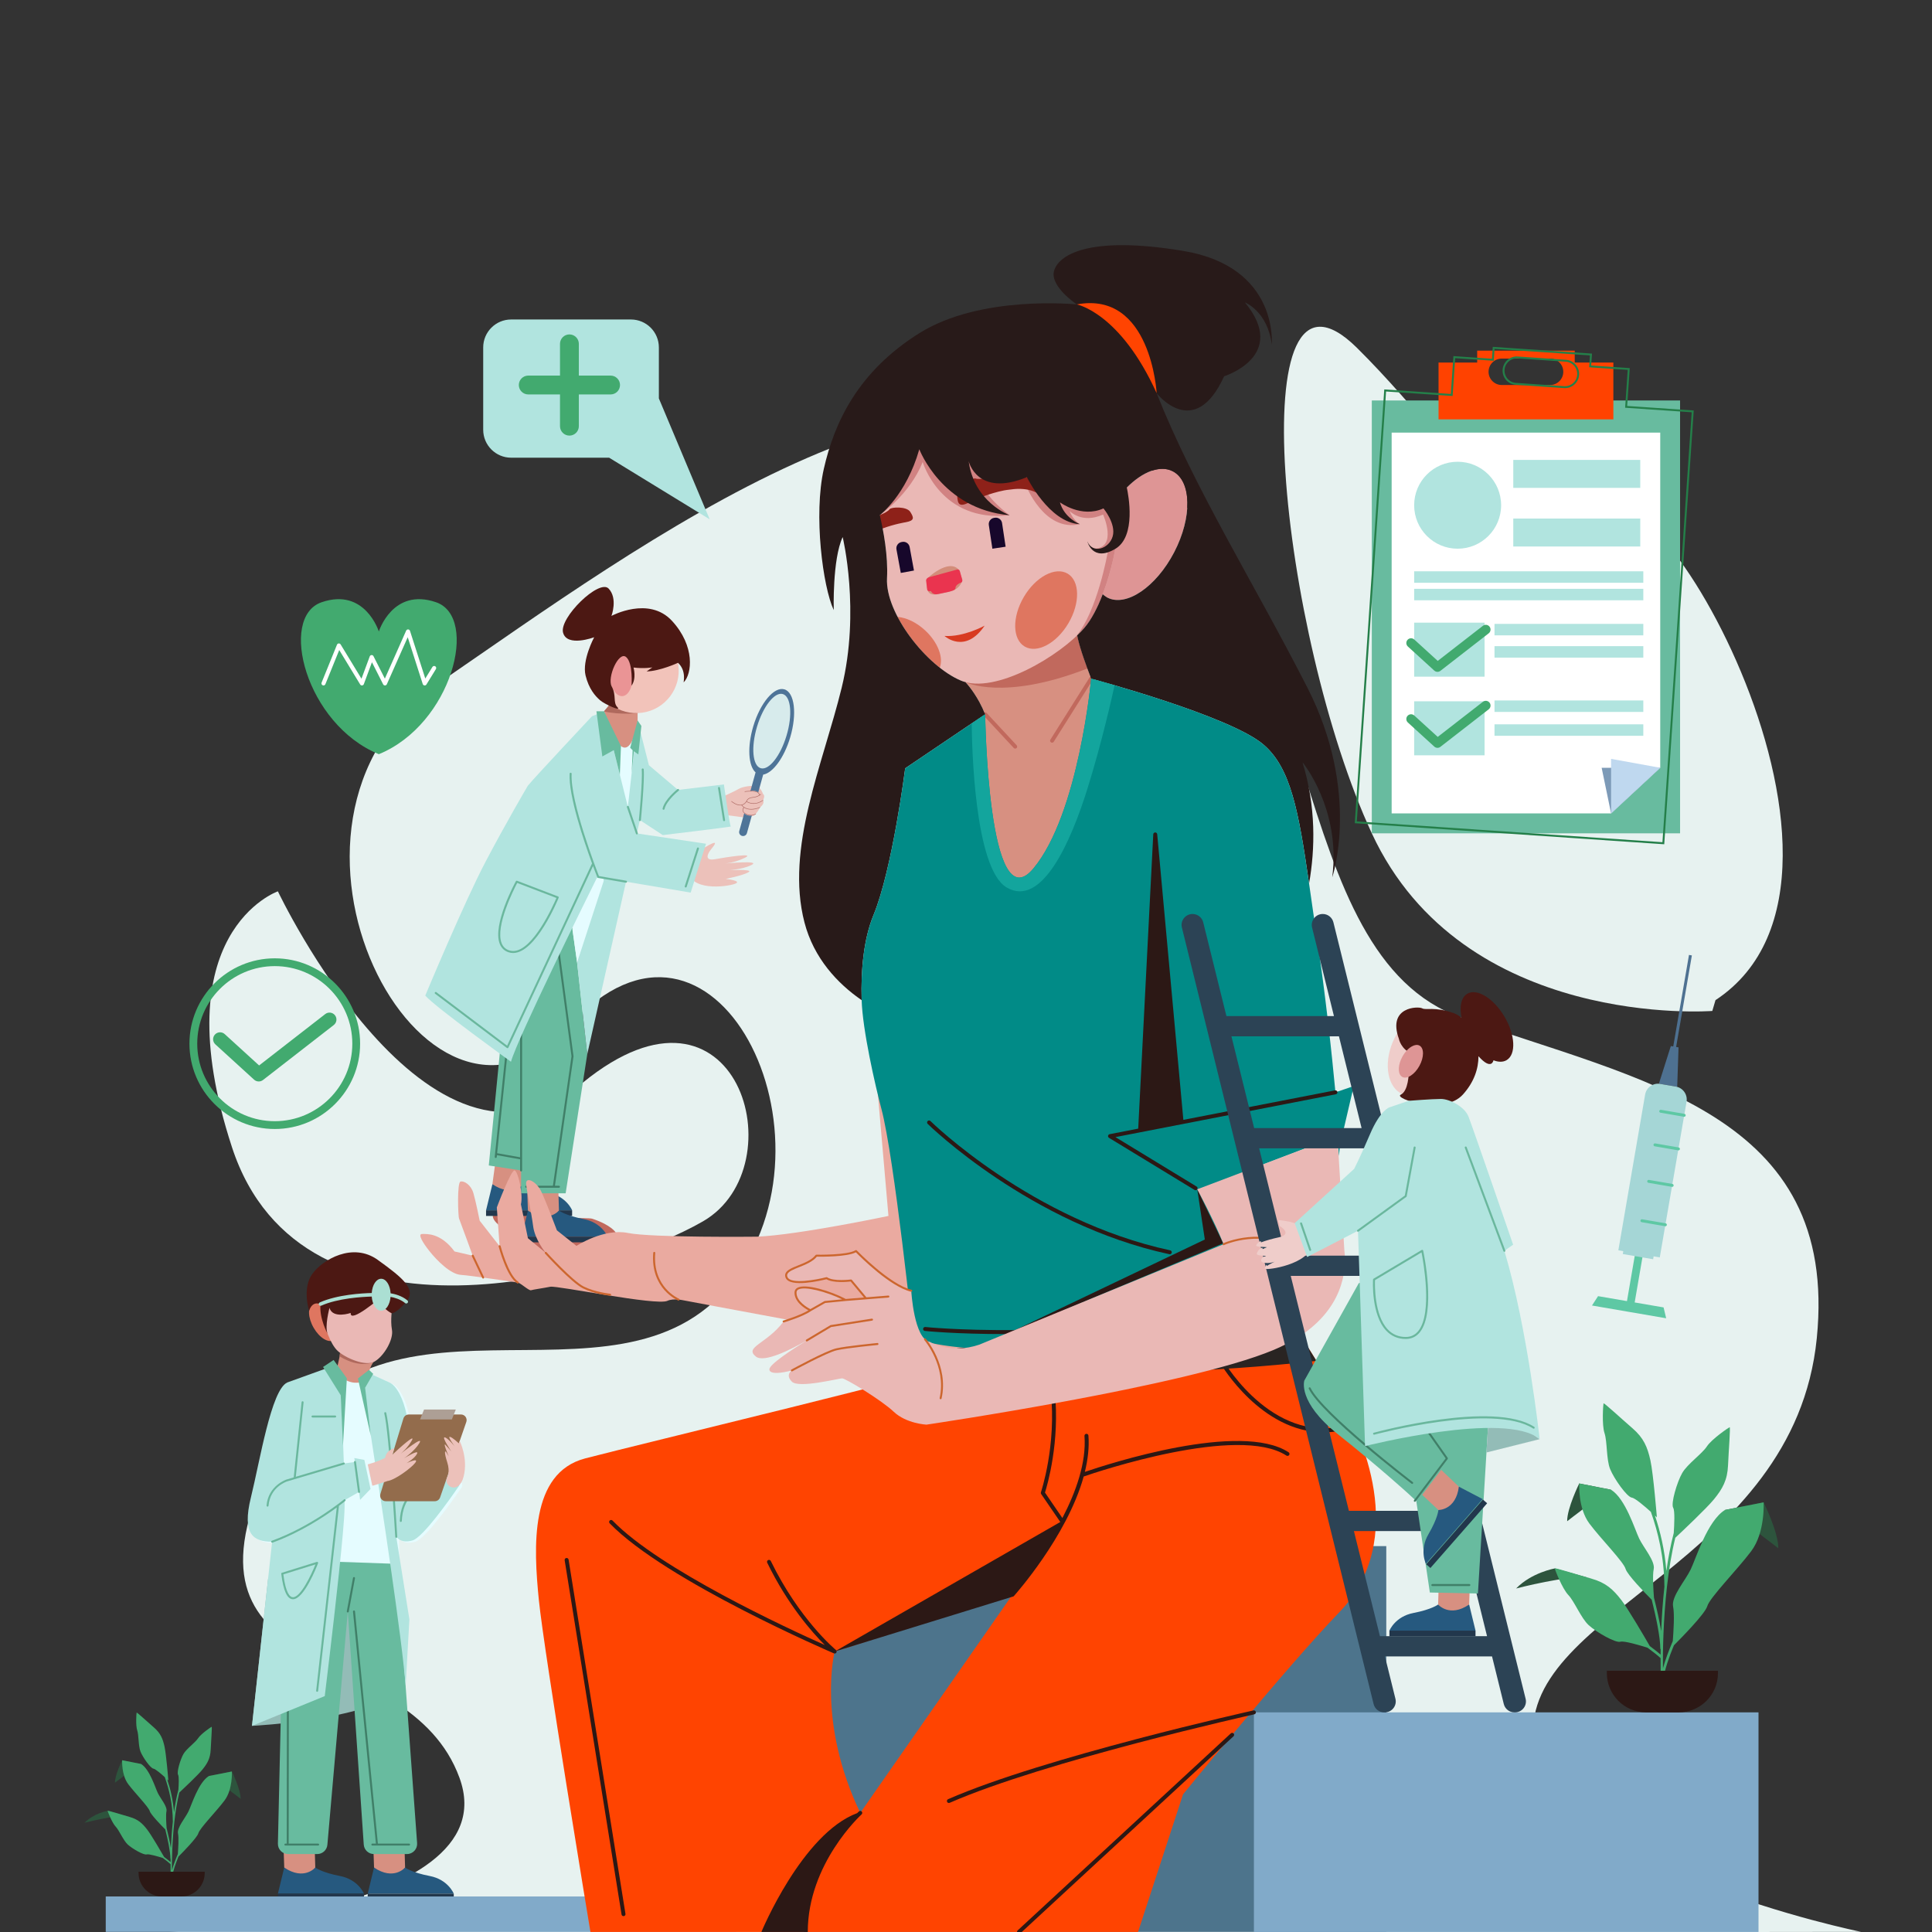 <?xml version="1.0" encoding="utf-8"?>
<!-- Generator: Adobe Illustrator 27.5.0, SVG Export Plug-In . SVG Version: 6.00 Build 0)  -->
<svg version="1.1" xmlns="http://www.w3.org/2000/svg" xmlns:xlink="http://www.w3.org/1999/xlink" x="0px" y="0px"
	 viewBox="0 0 500 500" style="enable-background:new 0 0 500 500;" xml:space="preserve">
<rect x="0" y="0" width="500" height="500" fill="#333333" stroke="none"/>
<g id="BACKGROUND">
	<rect y="-0.035" style="fill:transparent;" width="500" height="500"/>
</g>
<g id="OBJECTS">
	<g>
		<g>
			<path style="fill:#E7F2F0;" d="M443.144,261.633c0,0-64.482,5-88.12-45.967c-23.638-50.967-34.715-156.193-3.832-125.633
				s60.175,81.285,64.915,48.273c4.74-33.012,77.841,87.644,27.859,120.532"/>
			<path style="fill:#E7F2F0;" d="M71.919,230.674c0,0,38.894,82.162,78.92,49.509s55.658,21.664,31.136,35.872
				S78.197,352.536,60.019,296.851C41.841,241.166,71.919,230.674,71.919,230.674z"/>
			<path style="fill:#E7F2F0;" d="M36.511,500.5c0,0,95.647-4.078,82.411-40.386c-13.236-36.308-75.443-23.004-49.94-79.326
				c25.502-56.322,89.974-10.974,120.16-48.605s-4.136-107.915-41.776-66.763c-37.641,41.153-86.27-52.683-34.024-88.497
				s133.684-96.953,181.707-57.899c48.024,39.055,37.079,128.077,83.21,144.378c46.132,16.301,97.76,24.644,91.922,82.956
				c-5.838,58.312-76.129,70.387-73.334,103.691c2.795,33.303,84.82,49.916,84.82,49.916L36.511,500.5z"/>
		</g>
		<rect x="199.359" y="400.133" style="fill:#4D748C;" width="159.408" height="99.832"/>
		<g>
			<g>
				<path style="fill:#DF7660;" d="M81.188,343.659c-1.501-2.585-1.623-5.364-0.272-6.206c1.351-0.843,3.663,0.57,5.165,3.155
					c0.011,0.02,0.021,0.04,0.033,0.06c1.421,2.485,1.567,5.127,0.362,6.054c-0.041,0.031-0.078,0.066-0.122,0.093
					C85.002,347.657,82.69,346.245,81.188,343.659z"/>
				<g>
					<path style="fill:#D79081;" d="M87.807,348.488c-0.389-1.249,10.226-3.842,8.837,4.005c-0.001,0.003-0.001,0.006-0.001,0.01
						c0,0-0.447,0.587-0.842,1.589c-0.387,0.983-0.723,2.366-0.535,3.99c0.381,3.279-9.784,2.633-8.462-2.426
						c0.226-0.864,0.412-1.598,0.569-2.24c0.392-1.607,0.581-2.593,0.627-3.31C88.043,349.433,87.963,348.99,87.807,348.488z"/>
					<path style="fill:#AF695D;" d="M87.888,351.026L87.888,351.026c0.059-0.354,0.095-0.655,0.112-0.919
						c0.043-0.674-0.037-1.117-0.193-1.619c-0.389-1.249,10.226-3.842,8.837,4.005C96.644,352.493,93.287,354.311,87.888,351.026z"
						/>
				</g>
				<path style="fill:#EAB8B5;" d="M101.522,338.37c0,0-0.55,3.214-0.087,5.775c0.463,2.56-2.099,6.833-4.476,8.206
					c-2.377,1.374-7.59-0.932-9.555-2.726c-1.966-1.794-3.54-6.575-3.759-8.764c-0.218-2.189,2.561-11.108,8.88-10.461
					C98.845,331.047,102.275,332.896,101.522,338.37z"/>
				<path style="fill:#4C1813;" d="M98.58,335.746c0,0-8.086,6.942-7.819,4.043c0,0-4.615,1.602-5.493-1.297
					c0,0-1.296,4.822-0.479,6.688c0,0-2.218-3.968-1.842-7.693c0,0-2.072-1.01-2.946,1.752c0,0-1.866-5.782,0.804-9.52
					c2.67-3.738,10.502-8.315,16.961-3.662c6.459,4.653,10.121,7.629,7.374,10.833c-2.746,3.204-3.802,2.976-3.802,2.976
					S98.123,338.34,98.58,335.746z"/>
				<path style="fill:#ABDFD3;" d="M105.436,336.54c-1.455-1.222-3.369-1.676-4.351-1.836c-0.114-2.107-1.158-3.764-2.442-3.764
					c-1.27,0-2.303,1.618-2.438,3.69c-2.465,0.058-8.888,0.41-13.443,2.439c-0.231,0.103-0.335,0.374-0.232,0.604
					c0.076,0.171,0.243,0.272,0.418,0.272c0.062,0,0.125-0.013,0.186-0.039c4.345-1.936,10.661-2.291,13.072-2.356
					c0.141,2.06,1.172,3.665,2.436,3.665c1.248,0,2.269-1.563,2.432-3.583c0.919,0.166,2.56,0.589,3.773,1.608
					c0.086,0.072,0.19,0.107,0.294,0.107c0.131,0,0.261-0.056,0.351-0.164C105.654,336.991,105.629,336.702,105.436,336.54z"/>
			</g>
			<path style="fill:#E5FCFF;" d="M65.636,387.878c2.336-9.459,5.243-27.816,9.391-29.735l0-0.01l0.211-0.076
				c0.023-0.008,0.046-0.022,0.069-0.028c0.009-0.003,0.019-0.004,0.028-0.007l11.279-4.062c-0.163,0.645,2.066,3.711,5.232,3.885
				c3.166,0.174,3.995-2.293,3.995-2.293l5.606,2.558c1.882,0.807,3.633,4.168,4.513,8.479c1.221,5.98-0.518,21.925-0.518,21.925
				l10.618-7.357l3.055,2.18c0.539,0.385,0.673,1.128,0.299,1.674c-2.204,3.215-9.256,13.247-11.975,14
				c-1.591,0.441-3.024,0.387-4.184-0.935l0.112,6.994c-11.402,6.268-29.073-1.015-29.073-1.015l0.262-5.569v-0.001
				c-1.43,0.533-2.624,0.853-3.426,0.853C66.352,399.34,63.248,397.549,65.636,387.878z"/>
			<g>
				<g>
					<path style="fill:#D79081;" d="M96.803,483.319l-0.436-12.706l8.13,1.027l0.339,11.679
						C104.836,483.319,101.346,489.521,96.803,483.319z"/>
					<g>
						<path style="fill:#26597F;" d="M96.803,483.319l-1.643,6.755h22.273c0,0-1.46-3.651-6.207-4.564
							c-4.747-0.913-6.39-2.191-6.39-2.191S101.915,486.788,96.803,483.319z"/>
						<rect x="95.16" y="490.074" style="fill:#22374C;" width="22.273" height="1.461"/>
					</g>
				</g>
				<g>
					<path style="fill:#D79081;" d="M73.562,483.319l-0.436-12.706l8.13,1.027l0.338,11.679
						C81.595,483.319,78.106,489.521,73.562,483.319z"/>
					<g>
						<path style="fill:#26597F;" d="M73.562,483.319l-1.643,6.755h22.274c0,0-1.461-3.651-6.207-4.564
							c-4.747-0.913-6.39-2.191-6.39-2.191S78.674,486.788,73.562,483.319z"/>
						<rect x="71.919" y="490.074" style="fill:#22374C;" width="22.274" height="1.461"/>
					</g>
				</g>
				<path style="fill:#93BCB7;" d="M65.217,446.651c0,0,31.939-1.548,39.761-10.273l-3.879-30.901l-31.727,3.164L65.217,446.651z"/>
				<g>
					<path style="fill:#68BB9F;" d="M73.59,403.711l29.073,1.015l5.286,72.275c0.112,1.526-1.096,2.826-2.626,2.826h-8.557
						c-1.385,0-2.533-1.072-2.627-2.454l-4.13-60.328l-5.282,60.378c-0.119,1.36-1.258,2.404-2.623,2.404h-7.549
						c-1.478,0-2.666-1.216-2.633-2.693L73.59,403.711z"/>
					<g>
						<path style="fill:#407F68;" d="M91.659,408.144c-0.138-0.025-0.273,0.066-0.299,0.206l-1.606,8.648
							c-0.026,0.139,0.066,0.274,0.206,0.3c0.015,0.003,0.032,0.004,0.047,0.004c0.121,0,0.229-0.086,0.252-0.21l1.606-8.648
							C91.891,408.304,91.799,408.17,91.659,408.144z"/>
						<path style="fill:#407F68;" d="M105.867,477.117h-8.069l-5.93-60.098c-0.014-0.14-0.138-0.247-0.281-0.231
							c-0.142,0.014-0.244,0.139-0.231,0.281l5.925,60.048h-0.914c-0.142,0-0.257,0.115-0.257,0.257
							c0,0.141,0.115,0.257,0.257,0.257h9.499c0.142,0,0.257-0.115,0.257-0.257C106.124,477.233,106.009,477.117,105.867,477.117z"
							/>
						<path style="fill:#407F68;" d="M82.332,477.117h-7.616l0.037-34.263c0-0.141-0.115-0.257-0.256-0.257h0
							c-0.142,0-0.257,0.114-0.257,0.257l-0.037,34.263H73.86c-0.142,0-0.257,0.115-0.257,0.257c0,0.141,0.115,0.257,0.257,0.257
							h0.599h0h7.873c0.142,0,0.257-0.115,0.257-0.257C82.589,477.233,82.474,477.117,82.332,477.117z"/>
					</g>
				</g>
				<g>
					<g>
						<path style="fill:#B1E4DF;" d="M118.412,382.992l-3.055-2.18l-7.401,4.735c0,0-1.478-13.322-2.699-19.303
							c-0.88-4.311-2.631-7.672-4.513-8.479l-5.606-2.558c0,0-0.355,1.038-1.467,1.72c0,0.001,4.132,25.655,7.428,48.549
							c1.848,12.839,3.433,24.81,3.879,30.901l0.975-17.283l-3.401-21.362c1.16,1.322,2.593,1.376,4.184,0.935
							c2.719-0.753,9.771-10.784,11.975-14C119.085,384.121,118.951,383.377,118.412,382.992z"/>
						<path style="fill:#B1E4DF;" d="M91.693,377.342l0.177,1.014l-2.882,0.397c-0.328-10.556-0.994-22.434-0.994-22.434v-0.001
							c-1.374-0.992-2.183-2.306-2.082-2.703l-11.279,4.062c-0.009,0.003-0.018,0.004-0.028,0.007
							c-0.023,0.007-0.046,0.021-0.069,0.029l-0.211,0.076l0,0.01c-4.148,1.918-7.055,20.276-9.391,29.734
							c-2.388,9.671,0.716,11.462,5.492,11.462l-5.209,47.656l18.828-7.702c0,0,2.158-17.488,3.677-31.855
							c0.785-7.421,1.399-14.01,1.457-16.925c0.011-0.565,0.014-1.224,0.012-1.924l3.732-2.138l0.267,2.064l2.706-2.837l-1.605-7.51
							L91.693,377.342z"/>
					</g>
					<g>
						<path style="fill:#6AB79D;" d="M89.027,388.048c-0.083,0.069-8.378,6.968-18.689,10.706c-0.133,0.049-0.202,0.196-0.153,0.329
							c0.038,0.104,0.136,0.169,0.241,0.169c0.029,0,0.059-0.005,0.088-0.015c7.237-2.624,13.481-6.787,16.64-9.102l-5.333,47.415
							c-0.016,0.141,0.086,0.269,0.227,0.284c0.009,0.001,0.02,0.002,0.029,0.002c0.129,0,0.24-0.097,0.255-0.228l5.387-47.891
							c1.028-0.77,1.617-1.258,1.639-1.276c0.109-0.091,0.123-0.253,0.032-0.361C89.297,387.969,89.135,387.957,89.027,388.048z"/>
						<path style="fill:#6AB79D;" d="M91.835,378.101c-0.14,0.019-0.239,0.148-0.22,0.289l1.054,7.751
							c0.018,0.128,0.127,0.222,0.254,0.222c0.012,0,0.024-0.001,0.035-0.002c0.14-0.019,0.239-0.148,0.22-0.289l-1.054-7.751
							C92.105,378.181,91.973,378.088,91.835,378.101z"/>
						<path style="fill:#6AB79D;" d="M74.276,383.397l14.785-4.398c0.136-0.04,0.213-0.182,0.173-0.319
							c-0.041-0.135-0.181-0.218-0.319-0.172l-12.362,3.677l2.014-19.259c0.015-0.141-0.088-0.268-0.229-0.283
							c-0.144-0.017-0.267,0.088-0.282,0.229l-2.036,19.472l-1.895,0.563c-0.047,0.015-4.704,1.568-5.141,6.726
							c-0.012,0.141,0.093,0.266,0.234,0.278c0.007,0.001,0.014,0.001,0.022,0.001c0.132,0,0.244-0.101,0.255-0.235
							C69.903,384.865,74.103,383.453,74.276,383.397z"/>
						<path style="fill:#6AB79D;" d="M99.644,365.474c-0.137,0.034-0.222,0.173-0.188,0.311c1.263,5.168,2.823,31.694,2.839,31.962
							c0.008,0.136,0.121,0.242,0.256,0.242c0.005,0,0.01,0,0.015,0c0.141-0.009,0.25-0.13,0.241-0.272
							c-0.064-1.093-1.578-26.84-2.853-32.054C99.921,365.525,99.786,365.442,99.644,365.474z"/>
						<path style="fill:#6AB79D;" d="M108.19,385.441c-0.058-0.129-0.211-0.188-0.338-0.129c-0.168,0.075-4.12,1.906-4.381,8.298
							c-0.006,0.141,0.105,0.261,0.246,0.267c0.004,0,0.007,0,0.011,0c0.137,0,0.251-0.108,0.257-0.247
							c0.246-6.055,4.038-7.832,4.076-7.849C108.19,385.723,108.248,385.571,108.19,385.441z"/>
						<path style="fill:#6AB79D;" d="M82.263,404.285c-0.067-0.073-0.17-0.099-0.263-0.069l-9.029,2.811
							c-0.118,0.036-0.194,0.152-0.178,0.276c0.54,4.425,1.531,6.576,3.03,6.576c2.847,0,6.129-8.372,6.493-9.327
							C82.351,404.46,82.33,404.356,82.263,404.285z M75.822,413.365c-0.797,0-1.871-1.033-2.494-5.912l8.312-2.588
							C80.526,407.633,77.808,413.365,75.822,413.365z"/>
						<path style="fill:#6AB79D;" d="M80.878,366.848h5.862c0.142,0,0.257-0.115,0.257-0.257c0-0.141-0.115-0.257-0.257-0.257
							h-5.862c-0.142,0-0.257,0.115-0.257,0.257C80.621,366.733,80.736,366.848,80.878,366.848z"/>
					</g>
				</g>
			</g>
			<g>
				<g>
					<polygon style="fill:#68BB9F;" points="86.339,351.96 83.604,353.772 88.174,361.08 88.759,374.148 89.661,358.517 
						89.766,356.692 					"/>
					<polygon style="fill:#68BB9F;" points="95.961,371.581 92.629,356.752 95.501,354.526 96.587,355.552 94.491,359.148 					"/>
				</g>
			</g>
			<g>
				<g>
					<path style="fill:#936C4C;" d="M119.307,366.068h-13.511c-0.64,0-1.206,0.419-1.393,1.031l-5.957,19.535
						c-0.285,0.936,0.415,1.881,1.393,1.881h12.679c0.62,0,1.172-0.392,1.375-0.978l6.789-19.535
						C121.011,367.056,120.308,366.068,119.307,366.068z"/>
					<polygon style="fill:#AD9F95;" points="116.935,367.353 108.719,367.353 109.746,364.784 117.962,364.784 					"/>
				</g>
				<path style="fill:#ECC1BA;" d="M118.97,372.929c0,0,2.249,4.448,1.003,9.241c-1.246,4.793-5.307,2.454-4.291,0.221
					c0,0,0.896-1.375,0.061-3.953c-0.836-2.578-0.633-3.26-0.222-2.558c0.411,0.701,0.605,1.015,0.605,1.015s-1.657-3.88-0.776-2.91
					c0.881,0.97,1.448,1.657,1.448,1.657s-2.561-3.836-1.706-3.657c0.855,0.179,2.601,2.358,2.601,2.358s-1.91-2.552-1.284-2.492
					c0.627,0.06,2.328,1.686,2.328,1.686L118.97,372.929z"/>
				<path style="fill:#ECC1BA;" d="M108.556,373.431c1.14-1.96-4.04,2.147-4.873,2.814c0.395-0.325,1.76-1.52,2.853-3.374
					c1.228-2.083-3.112,1.831-4.987,3.588v0l0.492-1.612c0,0-1.988,0.272-2.377,2.445c-2.03,1.085-4.497,1.682-4.497,1.682
					l1.175,5.496c0.137,0.002,0.276-0.01,0.417-0.054c1.551-0.482,3.427-1.095,3.427-1.095l-0.001-0.02
					c1.938-0.176,6.284-3.422,7.26-4.716c1.169-1.551-2.268,0.099-2.268,0.099s2.173-1.236,2.764-2.485
					c0.591-1.249-3.373,1.206-3.373,1.206S107.318,375.56,108.556,373.431z"/>
			</g>
		</g>
		<rect x="27.367" y="490.804" style="fill:#81AAC9;" width="163.154" height="9.16"/>
		<rect x="324.509" y="443.158" style="fill:#81AAC9;" width="130.59" height="56.828"/>
		<g>
			<path style="fill:#C1695D;" d="M159.299,318.901c0,0-1.235-1.941-6.089-3.51c-0.946-0.306-12.517-0.023-15.591-0.424
				c-3.074-0.401-8.047-3.384-9.765-1.124c-1.718,2.26,3.978,5.148,8.409,7.414c4.431,2.266,7.233,7.866,13.11,8.499
				C155.249,330.389,159.299,318.901,159.299,318.901z"/>
			<g>
				<g>
					<g>
						<path style="fill:#D79081;" d="M165.012,186.461v-3.723l-6.671-1.284c0,0-0.553,1.72-9.976,10.678
							c-9.423,8.958,17.068,9.219,17.068,9.219L165.012,186.461z"/>
						<path style="fill:#AF695D;" d="M158.341,181.454c0,0-0.182,0.558-2.057,2.673c4.575,0.956,8.728,0.428,8.728,0.428v-1.817
							L158.341,181.454z"/>
					</g>
					<g>
						<path style="fill:#F2C3BA;" d="M175.537,172.042c0.856,5.993-3.309,11.545-9.302,12.401
							c-5.993,0.856-11.546-3.309-12.401-9.302c-0.856-5.993,3.309-11.546,9.302-12.401
							C169.129,161.884,174.681,166.049,175.537,172.042z"/>
						<path style="fill:#EA9495;" d="M163.7,174.508c0.206,3.007-0.969,5.536-2.623,5.649c-1.654,0.113-3.162-2.233-3.368-5.239
							c-0.206-3.007,0.969-5.536,2.623-5.649C161.987,169.156,163.495,171.502,163.7,174.508z"/>
						<path style="fill:#4C1813;" d="M176.94,176.582c-0.118,0.119,0.788-2.976-1.475-5.046c0,0-4.619,2.142-8.127,2.23l1.493-1.048
							c0,0-2.057,0.388-4.876,0.039c0,0,0.832,2.853-0.524,4.705c0,0,0.486-5.796-1.401-7.419c-1.887-1.624-4.979,5.294-3.71,7.625
							c1.27,2.331,0.258,4.118,1.467,5.354c1.209,1.235-3.295-0.737-4.53-1.828c-1.235-1.091-2.87-2.93-3.71-6.37
							c-0.97-3.969,2.228-9.907,2.228-9.907s-7.038,2.648-8.057-1.197c-1.019-3.844,9.348-13.962,11.788-11.4
							c2.44,2.562,0.737,7.077,0.737,7.077s9.667-5.229,15.669,1.283C179.917,167.192,179.115,174.394,176.94,176.582z"/>
					</g>
				</g>
				<g>
					<g>
						<path style="fill:#ECC1BA;" d="M190.85,211.317c1.436,0.283,3.838,0.361,4.719-0.655c0.88-1.016,1.105-1.705,1.105-1.705
							s1.373-1.008,0.791-1.838c0,0,0.675-1.182,0.022-1.609c0,0-0.5-1.596-1.605-1.972c-1.105-0.376-3.698,0.028-4.659,0.614
							c-0.961,0.586-4.83,2.326-4.83,2.326s-0.971,2.275,0.515,4.33L190.85,211.317z"/>
						<path style="fill:#AF6C66;" d="M193.202,207.5c0.195,0.129,0.866,0.522,1.835,0.522c0.693,0,1.538-0.202,2.467-0.846
							c0.031-0.022,0.039-0.065,0.017-0.096c-0.022-0.031-0.065-0.039-0.096-0.017c-2.162,1.5-3.841,0.527-4.148,0.323
							c0.055-0.091,0.108-0.186,0.158-0.288c0.002-0.006,0.248-0.556,1.453-0.668c1.279-0.118,2.017-0.776,2.048-0.804
							c0.028-0.025,0.03-0.069,0.005-0.097c-0.025-0.028-0.069-0.03-0.097-0.005c-0.003,0.002-0.102,0.09-0.286,0.206
							c-0.001-0.231-0.079-0.43-0.244-0.588c-0.387-0.371-1.17-0.472-1.904-0.474c0.379-0.259,1.045-0.657,1.365-0.603
							c0.037,0.007,0.073-0.018,0.079-0.056c0.007-0.037-0.018-0.073-0.056-0.079c-0.491-0.087-1.499,0.643-1.631,0.741
							c-0.729,0.019-1.357,0.121-1.41,0.13c-0.037,0.006-0.063,0.042-0.056,0.079c0.006,0.038,0.043,0.063,0.079,0.057
							c0.026-0.005,2.662-0.439,3.437,0.305c0.158,0.152,0.222,0.34,0.201,0.572c-0.337,0.191-0.863,0.417-1.543,0.479
							c-1.298,0.12-1.558,0.727-1.566,0.748c-0.339,0.695-0.801,1.106-1.375,1.223c-1.212,0.247-2.545-0.898-2.559-0.91
							c-0.029-0.025-0.072-0.022-0.097,0.007c-0.025,0.029-0.022,0.072,0.007,0.097c0.051,0.044,1.138,0.979,2.287,0.979
							c0.107,0,0.214-0.01,0.321-0.028c0.061,0.086,0.238,0.311,0.56,0.538c-0.102,0.124-0.328,0.446-0.271,0.838
							c0.05,0.344,0.306,0.644,0.76,0.894c0.521,0.287,1,0.38,1.403,0.38c0.762,0,1.255-0.335,1.262-0.34
							c0.031-0.022,0.039-0.065,0.017-0.096c-0.022-0.031-0.065-0.038-0.096-0.017c-0.011,0.008-1.088,0.739-2.52-0.048
							c-0.414-0.227-0.646-0.494-0.69-0.792c-0.051-0.348,0.169-0.646,0.25-0.743c0.407,0.259,1.005,0.496,1.836,0.496
							c0.627,0,1.387-0.135,2.294-0.498c0.035-0.014,0.052-0.054,0.038-0.089c-0.014-0.035-0.054-0.053-0.089-0.038
							c-3.024,1.207-4.335-0.166-4.608-0.516C192.501,208.261,192.89,207.967,193.202,207.5z"/>
					</g>
					<g>
						<g>
							<g>
								<polygon style="fill:#4E7498;" points="192.606,210.452 192.606,210.452 192.607,210.449 								"/>
								<path style="fill:#4E7498;" d="M192.606,210.452l-1.283,4.616c-0.152,0.547,0.168,1.113,0.714,1.265
									c0.092,0.026,0.185,0.038,0.276,0.038c0.45,0,0.862-0.298,0.989-0.752l1.27-4.569
									C193.245,211.277,192.606,210.452,192.606,210.452z"/>
								<path style="fill:#4E7498;" d="M202.998,178.404c-2.641-0.786-6.25,3.504-8.059,9.582
									c-1.581,5.311-1.266,10.23,0.602,11.911l-1.326,4.769c1.158-0.152,1.81,0.247,2.018,0.408l1.28-4.605
									c2.477-0.411,5.416-4.344,6.991-9.636C206.313,184.756,205.639,179.191,202.998,178.404z"/>
							</g>
						</g>
						<path style="fill:#D7EBEC;" d="M203.558,190.361c-1.584,5.298-4.58,9.08-6.691,8.449c-2.111-0.631-2.539-5.438-0.955-10.735
							c1.584-5.298,4.58-9.08,6.691-8.449S205.142,185.063,203.558,190.361z"/>
					</g>
				</g>
				<path style="fill:#ECC1BA;" d="M178.047,224.892c0,0-0.211-2.814,4.078-5.419c4.289-2.605,2.838-0.823,1.871,0.365
					c-0.967,1.188-1.699,3.015,1.035,2.525c2.733-0.49,10.541-1.744,7.805-0.396c-2.737,1.348-5.258,1.524-5.258,1.524
					s9.559-0.955,6.916,0.366c-2.644,1.321-6.616,1.363-6.616,1.363s7.297-0.382,5.882,0.482c-1.414,0.864-5.94,1.755-5.94,1.755
					s4.534,0.501,2.341,1.289C187.967,229.532,178.242,230.788,178.047,224.892z"/>
				<g>
					<path style="fill:#D79081;" d="M127.435,306.469l1.682-12.438l7.812,1.032l-1.461,11.406
						C135.468,306.469,131.978,312.671,127.435,306.469z"/>
					<g>
						<path style="fill:#26597F;" d="M127.435,306.469l-1.643,6.755h22.273c0,0-1.461-3.651-6.207-4.564
							c-4.747-0.913-6.39-2.191-6.39-2.191S132.547,309.938,127.435,306.469z"/>
						<rect x="125.792" y="313.224" style="fill:#22374C;" width="22.273" height="1.461"/>
					</g>
				</g>
				<g>
					<path style="fill:#D79081;" d="M136.623,313.298l-0.436-12.706l8.13,1.027l0.339,11.679
						C144.656,313.298,141.167,319.5,136.623,313.298z"/>
					<g>
						<path style="fill:#26597F;" d="M136.623,313.298l-1.643,6.755h22.274c0,0-1.461-3.651-6.207-4.564
							c-4.747-0.913-6.39-2.191-6.39-2.191S141.735,316.767,136.623,313.298z"/>
						<rect x="134.98" y="320.053" style="fill:#22374C;" width="22.274" height="1.461"/>
					</g>
				</g>
				<g>
					<polygon style="fill:#68BB9F;" points="148.1,240.155 149.356,249.1 151.982,272.833 146.389,308.822 134.863,308.822 
						134.863,302.917 126.498,301.624 130.583,259.994 129.61,239.178 					"/>
					<g>
						<path style="fill:#407F68;" d="M134.862,257.192c-0.142,0-0.257,0.115-0.257,0.257v42.055l-5.948-1.058l3.537-34.04
							c0.015-0.14-0.088-0.267-0.229-0.282c-0.137-0.02-0.267,0.088-0.282,0.23l-3.641,35.045c-0.015,0.14,0.088,0.267,0.229,0.282
							c0.009,0.001,0.018,0.001,0.027,0.001c0.13,0,0.241-0.098,0.255-0.231l0.051-0.493l6.001,1.067v2.891
							c0,0.141,0.115,0.257,0.257,0.257s0.257-0.115,0.257-0.257v-45.468C135.119,257.308,135.004,257.192,134.862,257.192z"/>
						<path style="fill:#407F68;" d="M148.421,273.333l-3.565-26.73c-0.019-0.141-0.15-0.237-0.288-0.221
							c-0.14,0.019-0.239,0.148-0.221,0.289l3.56,26.695l-4.812,33.505h-6.921c-0.142,0-0.257,0.115-0.257,0.257
							c0,0.141,0.115,0.257,0.257,0.257h8.483c0.142,0,0.257-0.115,0.257-0.257c0-0.141-0.115-0.257-0.257-0.257h-1.043
							l4.806-33.468C148.423,273.38,148.423,273.356,148.421,273.333z"/>
					</g>
				</g>
				<path style="fill:#E5FCFF;" d="M165.062,186.662c0,0-2.575,16.958-8.734-2.585l-8.163,56.55l1.19,8.473l14.882-39.685
					L165.062,186.662z"/>
				<g>
					<path style="fill:#B1E4DF;" d="M136.742,203.182c-0.057,0.072-0.121,0.131-0.168,0.21c-0.631,1.071-5.575,9.502-10.844,19.494
						c-5.642,10.699-15.671,34.773-15.671,34.773c2.626,3.015,22.177,17.119,22.177,17.119c1.799-6.295,19.478-42.023,22.135-47.379
						c0.198-0.399,0.637-0.612,1.073-0.525l0,0c0.579,0.115,0.927,0.711,0.744,1.272l-6.834,20.953l2.626,23.733l10.034-44.65
						l16.732,2.822l3.971-12.642l-17.896-2.671l0.777-3.457l5.933,3.891c0,0,17.897-2.14,17.605-2.237
						c-0.292-0.097-1.79-10.868-1.79-10.868l-11.863,1.412l-7.551-6.398l-2.922-11.573l-2.519,22.359v0l-6.164-24.743l-3.127,1.292
						C153.202,185.369,138.045,201.531,136.742,203.182z"/>
					<g>
						<path style="fill:#6AB79D;" d="M162.059,227.93l-7.054-1.203c-0.671-1.719-7.467-19.333-7.067-26.473
							c0.008-0.142-0.1-0.263-0.242-0.271c-0.156-0.009-0.263,0.101-0.271,0.242c-0.317,5.647,3.628,17.311,5.795,23.232
							l-21.983,47.161l-18.317-13.843c-0.114-0.085-0.274-0.064-0.36,0.05c-0.086,0.112-0.063,0.274,0.05,0.359l18.571,14.034
							c0.045,0.034,0.1,0.052,0.155,0.052c0.02,0,0.042-0.002,0.062-0.008c0.075-0.018,0.138-0.07,0.17-0.14l21.902-46.986
							c0.612,1.653,1.039,2.738,1.109,2.915c0.033,0.083,0.107,0.143,0.195,0.158l7.197,1.228c0.015,0.003,0.029,0.003,0.044,0.003
							c0.123,0,0.231-0.088,0.253-0.214C162.292,228.086,162.199,227.954,162.059,227.93z"/>
						<path style="fill:#6AB79D;" d="M162.41,208.577c-0.134,0.046-0.207,0.191-0.161,0.325l2.33,6.872
							c0.036,0.107,0.136,0.174,0.243,0.174c0.027,0,0.055-0.004,0.082-0.014c0.134-0.046,0.207-0.191,0.161-0.325l-2.33-6.872
							C162.69,208.603,162.544,208.533,162.41,208.577z"/>
						<path style="fill:#6AB79D;" d="M166.316,198.871c-0.141,0.012-0.246,0.136-0.234,0.277c0.252,3.022-0.729,12.961-0.738,13.061
							c-0.014,0.141,0.089,0.267,0.23,0.281c0.009,0.001,0.018,0.001,0.026,0.001c0.13,0,0.242-0.099,0.255-0.231
							c0.041-0.411,0.995-10.086,0.739-13.155C166.582,198.964,166.448,198.859,166.316,198.871z"/>
						<path style="fill:#6AB79D;" d="M175.326,204.231c-0.135,0.107-3.32,2.651-3.847,5.024c-0.031,0.138,0.057,0.275,0.195,0.306
							c0.019,0.004,0.038,0.006,0.056,0.006c0.118,0,0.224-0.081,0.251-0.201c0.487-2.194,3.633-4.708,3.664-4.733
							c0.111-0.088,0.13-0.249,0.042-0.361C175.598,204.162,175.436,204.143,175.326,204.231z"/>
						<path style="fill:#6AB79D;" d="M186.335,203.882c-0.022-0.141-0.164-0.235-0.293-0.214c-0.14,0.022-0.236,0.154-0.214,0.293
							l1.309,8.334c0.02,0.127,0.129,0.217,0.253,0.217c0.014,0,0.027-0.001,0.04-0.003c0.141-0.022,0.236-0.154,0.214-0.293
							L186.335,203.882z"/>
						<path style="fill:#6AB79D;" d="M180.709,219.336c-0.135-0.044-0.28,0.031-0.323,0.165l-3.167,9.848
							c-0.044,0.135,0.031,0.28,0.165,0.323c0.026,0.008,0.053,0.012,0.079,0.012c0.109,0,0.21-0.069,0.244-0.178l3.167-9.848
							C180.918,219.524,180.844,219.379,180.709,219.336z"/>
						<path style="fill:#6AB79D;" d="M131.596,246.439c0.39,0.131,0.794,0.198,1.202,0.198c5.888,0,11.546-13.71,11.783-14.294
							c0.026-0.064,0.026-0.135-0.002-0.199c-0.028-0.063-0.079-0.113-0.144-0.137l-10.612-4.063
							c-0.119-0.044-0.255,0.005-0.317,0.116c-0.25,0.457-6.106,11.251-4.172,16.207
							C129.755,245.343,130.516,246.074,131.596,246.439z M133.852,228.504l10.153,3.887c-0.793,1.857-6.068,13.732-11.206,13.732
							c-0.352,0-0.701-0.057-1.038-0.171c-0.943-0.318-1.579-0.931-1.947-1.872C128.104,239.698,133.057,230.01,133.852,228.504z"/>
					</g>
					<g>
						<polygon style="fill:#68BB9F;" points="156.328,184.077 154.357,184.077 155.886,195.768 158.834,194.135 160.418,200.494 
							160.705,193.099 						"/>
						<path style="fill:#68BB9F;" d="M165.012,186.461l-1.925,7.06l0.638,0.642c0,0-0.25,5.944-0.236,5.819s0.561-5.563,0.561-5.563
							l1.155,0.834l0.786-7.381L165.012,186.461z"/>
					</g>
				</g>
			</g>
			<g>
				<g>
					<path style="fill:#DE9595;" d="M286.562,154.637c4.885,2.536,12.642-2.72,17.326-11.741c4.684-9.021,4.52-18.39-0.365-20.926
						c-3.764-1.954-9.229,0.73-13.683,6.186c-1.327,1.625-2.568,3.485-3.643,5.555c-0.036,0.07-0.066,0.139-0.101,0.208
						c-4.162,8.149-4.364,16.517-0.715,19.856c0.231,0.211,0.475,0.406,0.737,0.575
						C286.266,154.447,286.405,154.556,286.562,154.637z"/>
					<g>
						<path style="fill:#D79081;" d="M285.605,190.765c0.841-2.225,0.876-4.773-0.26-7.611c-1.161-2.898-2.13-5.362-2.954-7.52
							c-2.063-5.401-3.149-8.739-3.622-11.206c-0.445-2.318-0.362-3.891-0.039-5.7c0.803-4.501-37.151-8.851-28.9,17.761
							c0.004,0.011,0.005,0.021,0.009,0.033c0,0,1.809,1.841,3.615,5.143c0.518,0.947,1.03,2.027,1.505,3.206
							c-0.084,0.242-10.222,29.502-6.304,41.945c3.934,12.495,20.151,15.404,32.753,3.081
							C289.049,222.424,287.784,204.063,285.605,190.765z"/>
						<path style="fill:#C1695D;" d="M278.729,158.729c0.803-4.501-37.151-8.851-28.899,17.761c0.004,0.011,0.005,0.021,0.009,0.033
							c0,0,9.719,4.995,31.57-3.513c-1.43-3.894-2.249-6.545-2.64-8.581C278.323,162.111,278.406,160.538,278.729,158.729z"/>
						<g>
							<path style="fill:#C1695D;" d="M255.332,184.515c-0.194-0.208-0.519-0.219-0.726-0.027c-0.208,0.193-0.219,0.518-0.026,0.726
								l7.774,8.358c0.101,0.109,0.239,0.164,0.376,0.164c0.125,0,0.251-0.046,0.35-0.137c0.208-0.193,0.219-0.518,0.026-0.726
								L255.332,184.515z"/>
							<path style="fill:#C1695D;" d="M282.664,175.201c-0.239-0.149-0.557-0.08-0.708,0.16l-10.118,16.058
								c-0.151,0.24-0.079,0.557,0.16,0.708c0.085,0.054,0.18,0.079,0.274,0.079c0.171,0,0.337-0.085,0.434-0.24l10.118-16.058
								C282.976,175.669,282.904,175.352,282.664,175.201z"/>
						</g>
					</g>
					<g>
						<path style="fill:#EAB8B5;" d="M226.728,129.636c0,0,3.315,10.909,2.829,19.992c-0.486,9.083,10.271,22.782,19.118,26.506
							c8.847,3.724,25.918-6.555,31.951-13.637c6.033-7.082,9.525-24.36,9.202-32.045c-0.561-13.34-13.743-37.409-35.381-32.4
							C232.808,103.061,221.721,110.977,226.728,129.636z"/>
						<path style="fill:#D18282;" d="M280.626,162.498c6.033-7.082,9.525-24.36,9.202-32.045
							c-0.561-13.34-13.743-37.409-35.381-32.4c-21.638,5.009-32.726,12.925-27.719,31.583c0,0,0.434,1.43,0.964,3.68l0,0
							c0,0,7.801-5.37,11.099-13.757c0,0,4.629,15.832,22.491,13.778c0,0-6.442-4.621-6.87-8.301c0,0,4.964,3.68,11.04,0.428
							c0,0,4.707,12.324,13.992,10.184c0,0-1.747-1.027-2.649-3.423c0,0,3.12,3.423,8.683,0.941c0,0,3.829,8.518-2.236,8.838
							l3.428,0.947c0,0-2.659,15.352-8.297,21.867C279.229,164.023,279.991,163.242,280.626,162.498z"/>
					</g>
					<g>
						<g>
							<path style="fill:#D38D7A;" d="M239.818,149.822c0,0,5.704-5.544,8.413-2.285l0.819,2.439c0,0-0.209,2.479-3.403,3.151
								c-3.194,0.672-5.364,1.651-5.736-1.095L239.818,149.822z"/>
							<path style="fill:#EA344F;" d="M243.354,148.584l0.712-0.195l3.384-0.928l0.223-0.061c0.32-0.088,0.647,0.091,0.732,0.399
								l0.636,2.319c0.084,0.308-0.106,0.629-0.426,0.717l-0.223,0.061c0,0-1.162,0.534-1.128,1.356c0,0,0.139,0.393-1.226,0.767
								c-0.267,0.073-0.48,0.132-0.653,0.179l-2.624,0.542c-1.366,0.374-1.85-0.792-1.85-0.792l-0.223,0.061l0,0
								c-0.32,0.088-0.648-0.091-0.732-0.4l-0.292-2.455c0,0,0.078-0.585,0.908-0.808L243.354,148.584z"/>
						</g>
						<g>
							<path style="fill:#8E2119;" d="M250.768,130.066c0,0,11.053-5.675,17.268-2.667c2.664,1.289,1.604-0.999-0.883-3.015
								c-4.949-4.013-11.894,0.287-14.723-0.548c-0.833-0.246-4.865,2.377-4.715,4.482
								C247.865,130.421,248.176,131.308,250.768,130.066z"/>
							<path style="fill:#8E2119;" d="M235.589,132.489c-0.926-1.49-4.921-1.288-5.362-0.716c-0.456,0.591-1.403,1.049-2.535,1.543
								c0,0,0,0.001,0,0.001c-1.312,2.379-0.05,3.159,0.505,3.375c0.138,0.054,0.231,0.073,0.232,0.073
								c3.097-1.165,5.958-1.607,5.958-1.607C236.738,134.728,236.515,133.979,235.589,132.489z"/>
						</g>
						<g>
							<path style="fill:#DF7660;" d="M276.513,161.282c-3.066,5.213-8.136,7.919-11.324,6.044
								c-3.189-1.875-3.288-7.621-0.223-12.834c3.066-5.213,8.136-7.919,11.324-6.044
								C279.479,150.323,279.579,156.069,276.513,161.282z"/>
							<path style="fill:#DF7660;" d="M239.424,163.145c-2.266-2.101-4.885-3.309-7.117-3.491c2.582,4.927,6.664,9.8,10.91,13.14
								C244.221,170.208,242.746,166.226,239.424,163.145z"/>
						</g>
						<g>
							<path style="fill:#17072B;" d="M260.255,141.49l-3.428,0.515l-0.92-6.129c-0.134-0.892,0.481-1.724,1.373-1.858l0.196-0.03
								c0.892-0.134,1.724,0.481,1.858,1.373L260.255,141.49z"/>
							<path style="fill:#17072B;" d="M236.533,147.652l-3.409,0.626l-1.12-6.096c-0.163-0.887,0.424-1.739,1.312-1.902l0.195-0.036
								c0.888-0.163,1.739,0.424,1.902,1.312L236.533,147.652z"/>
						</g>
						<path style="fill:#D83A21;" d="M244.434,164.584c0,0,5.297,4.856,10.393-2.668
							C254.827,161.916,249.437,164.909,244.434,164.584z"/>
					</g>
					<path style="fill:#281A19;" d="M226.059,236.829c4.878-11.81,8.204-37.997,8.204-37.997l20.693-13.967
						c-0.236-0.584-0.48-1.144-0.73-1.676c-0.002-0.003-0.003-0.007-0.005-0.01c-0.252-0.535-0.509-1.041-0.767-1.513
						c-0.225-0.412-0.45-0.801-0.672-1.166c-0.047-0.078-0.092-0.142-0.138-0.218c-0.174-0.281-0.348-0.559-0.515-0.811
						c-0.025-0.037-0.047-0.067-0.072-0.104c-0.185-0.276-0.367-0.54-0.538-0.777c-0.027-0.038-0.051-0.067-0.078-0.104
						c-0.164-0.225-0.325-0.441-0.471-0.629c-0.01-0.013-0.018-0.022-0.028-0.035c-0.158-0.203-0.306-0.386-0.435-0.543
						c-0.005-0.006-0.009-0.01-0.014-0.016c-0.131-0.158-0.248-0.294-0.343-0.401c-0.003-0.003-0.004-0.005-0.007-0.008
						c-0.094-0.106-0.17-0.19-0.222-0.245c-0.024-0.026-0.032-0.034-0.044-0.046c-0.011-0.011-0.033-0.035-0.034-0.036
						c-0.402-0.109-0.794-0.235-1.168-0.393c-8.847-3.724-19.604-17.423-19.118-26.506c0.31-5.799-0.928-12.338-1.865-16.311l0,0
						c0,0,6.823-5.113,10.225-17.051c0,0,5.845,15.533,23.365,17.073c0,0-9.181-3.338-10.593-13.992c0,0,2.155,9.439,15.07,4.142
						c0,0,5.726,11.776,13.685,12.161c0,0-3.979-1.54-5.135-5.648c0,0,5.566,4.16,11.27,1.568l-0.003,0.003
						c0,0,3.324,3.992,2.383,7.244c-0.941,3.252-5.231,4.621-6.552,1.284c0,0,1.284,5.479,7.255,1.927
						c5.441-3.237,3.368-13.964,2.956-15.846c4.065-4.095,8.628-5.91,11.904-4.209c4.885,2.536,5.048,11.905,0.365,20.926
						c-4.684,9.021-12.441,14.277-17.326,11.741c-0.158-0.082-0.296-0.19-0.444-0.286c-0.262-0.17-0.506-0.364-0.737-0.575
						c-1.328,3.477-2.924,6.571-4.756,8.721c-0.531,0.624-1.167,1.275-1.856,1.937c0.023,0.118,0.054,0.248,0.079,0.37
						c0.041,0.197,0.079,0.389,0.128,0.597c0.023,0.1,0.054,0.212,0.079,0.314c0.06,0.245,0.119,0.488,0.19,0.75
						c0.012,0.045,0.028,0.096,0.04,0.141c0.091,0.331,0.186,0.671,0.294,1.032c0.04,0.133,0.089,0.282,0.131,0.419
						c0.088,0.286,0.174,0.568,0.273,0.875c0.092,0.285,0.199,0.597,0.301,0.901c0.061,0.181,0.114,0.348,0.179,0.535
						c0.518,1.508,1.154,3.242,1.927,5.267l0,0c0.001,0,35.838,9.59,44.567,17.035c7.112,6.066,9.111,17.192,11.83,35.985
						c1.585-9.001,1.824-19.893-1.705-31.389c0,0,10.013,12.067,7.702,29.782c0,0,7.445-21.885-6.418-49.068
						c-13.864-27.183-29.268-51.573-39.024-76.22c0,0,9.756,12.546,17.458-4.382c0,0,16.816-5.246,5.392-19.11
						c0,0,5.905,2.311,6.932,10.911c0,0,1.926-20.154-22.978-24.262c-24.904-4.108-32.349,1.284-33.376,5.263
						c-1.027,3.979,5.905,8.601,5.905,8.601s-24.775-2.567-40.757,7.446c-15.982,10.013-22.016,23.229-24.711,35.106
						c-2.696,11.877-0.257,30.55,2.567,36.554c0,0-0.385-13.124,2.311-18.9c0,0,4.621,19.064-0.257,38.993
						c-4.878,19.929-14.634,41.495-9.628,60.75c2.407,9.257,8.552,15.807,14.798,20.107
						C222.759,250.813,223.571,242.852,226.059,236.829z"/>
					<path style="fill:#FF4401;" d="M278.674,78.781c0,0,11.218,2.103,20.668,22.978C299.342,101.759,297.913,75.205,278.674,78.781
						z"/>
				</g>
				<g>
					<path style="fill:#FF4401;" d="M346.781,362.032c-5.251-8.558-12.697-20.437-12.697-20.437l-89.55-3.525
						c0,0,4.804,13.008,3.091,14.72c-1.713,1.712-81.813,20.882-96.19,24.647s-13.35,22.935-11.981,36.628
						c1.369,13.693,13.35,85.922,13.35,85.922h141.72l11.639-35.601c0,0,26.802-32.984,40.394-47.084
						C364.96,398.209,352.033,370.59,346.781,362.032z M222.636,469.178c-11.297-23.62-6.624-41.763-6.624-41.763l45.99-14.694
						L222.636,469.178z"/>
					<g>
						<path style="fill:#2C1815;" d="M333.485,375.845c-12.444-8.101-46.574,2.981-52.725,5.079
							c0.777-3.168,1.156-6.337,0.926-9.383c-0.022-0.282-0.248-0.498-0.552-0.473c-0.283,0.022-0.495,0.269-0.473,0.552
							c0.518,6.844-2.193,14.46-5.716,21.242l-4.502-6.581c0.569-1.806,3.931-13.231,2.514-26.234
							c-0.031-0.283-0.301-0.483-0.566-0.455c-0.283,0.031-0.486,0.284-0.455,0.566c1.512,13.876-2.504,25.922-2.545,26.041
							c-0.052,0.153-0.029,0.322,0.062,0.455l4.952,7.239l-57.947,33.267c-0.03-0.053-0.071-0.101-0.12-0.142
							c-0.094-0.077-9.463-7.846-16.859-23.039c-0.124-0.254-0.431-0.359-0.686-0.237c-0.255,0.123-0.361,0.431-0.237,0.686
							c5.296,10.879,11.616,18.022,14.901,21.303c-9.763-4.352-42.709-19.583-54.935-32.211c-0.197-0.204-0.522-0.209-0.726-0.012
							c-0.204,0.198-0.209,0.522-0.012,0.726c14.496,14.972,57.594,33.467,58.028,33.653c0.066,0.028,0.134,0.041,0.202,0.041
							c0.175,0,0.344-0.089,0.439-0.248c0.078-0.129,0.086-0.279,0.044-0.415l45.507-14.032c0.141,0,0.282-0.058,0.383-0.172
							c0.334-0.375,3.646-4.129,7.438-9.645l0.006-0.007l0.002-0.004c3.97-5.776,8.464-13.483,10.625-21.29
							c3.406-1.176,40.028-13.508,52.469-5.411c0.237,0.155,0.556,0.089,0.71-0.15C333.789,376.318,333.722,376,333.485,375.845z"/>
						<path style="fill:#2C1815;" d="M324.397,442.656c-0.539,0.12-54.283,12.121-79.032,22.97c-0.26,0.114-0.378,0.417-0.264,0.677
							c0.085,0.193,0.273,0.307,0.471,0.307c0.069,0,0.138-0.014,0.206-0.043c24.657-10.809,78.304-22.789,78.842-22.908
							c0.277-0.062,0.451-0.336,0.39-0.613C324.949,442.771,324.676,442.597,324.397,442.656z"/>
						<path style="fill:#2C1815;" d="M318.535,448.595l-55.169,50.993c-0.208,0.193-0.221,0.517-0.028,0.726
							c0.101,0.109,0.239,0.164,0.377,0.164c0.124,0,0.25-0.045,0.349-0.136l55.169-50.993c0.208-0.193,0.221-0.517,0.028-0.726
							C319.069,448.415,318.745,448.403,318.535,448.595z"/>
						<path style="fill:#2C1815;" d="M222.293,468.796c-0.015,0.013-0.181,0.166-0.458,0.438
							c-14.255,5.306-24.787,30.753-24.787,30.753h10.976c0,0.284,0.23,0.513,0.514,0.513c0.284,0,0.513-0.23,0.513-0.513
							c0-17.695,13.79-30.301,13.929-30.427c0.211-0.19,0.228-0.514,0.038-0.725C222.828,468.622,222.503,468.605,222.293,468.796z"
							/>
						<path style="fill:#2C1815;" d="M350.839,368.652c-0.093-0.269-0.39-0.408-0.654-0.317
							c-19.865,6.909-33.201-15.597-33.332-15.825c-0.143-0.248-0.458-0.329-0.702-0.186c-0.245,0.142-0.329,0.456-0.187,0.702
							c0.118,0.204,10.45,17.659,26.645,17.659c2.502,0,5.147-0.417,7.913-1.379C350.789,369.213,350.931,368.92,350.839,368.652z"
							/>
						<path style="fill:#2C1815;" d="M146.56,403.204c-0.28,0.045-0.471,0.309-0.426,0.589l14.72,91.673
							c0.041,0.253,0.259,0.432,0.507,0.432c0.027,0,0.054-0.002,0.082-0.006c0.28-0.045,0.471-0.309,0.426-0.589l-14.72-91.673
							C147.103,403.349,146.838,403.164,146.56,403.204z"/>
					</g>
					<path style="fill:#292422;" d="M244.533,338.07c0,0,4.804,13.008,3.091,14.72c0,0,36.063,5.707,93.079-0.586
						c-3.571-5.744-6.62-10.608-6.62-10.608L244.533,338.07z"/>
				</g>
				<g>
					<path style="fill:#EAAAA0;" d="M249.679,313.594c-1.54-5.135-23.62-43.496-23.62-43.496l3.871,44.587
						c0,0-23.196,4.899-33.995,5.368c0,0-27.214,0.3-33.453-0.966c-6.239-1.266-13.291,3.345-13.291,3.345l-5.063-4.021
						c0,0-2.803-7.462-4.069-10.084c-1.266-2.622-4.069-3.978-3.888-1.899c0.181,2.079,1.356,7.414,1.808,10.925
						c0.452,3.511,3.255,6.886,3.255,6.886l-4.611-3.797l-1.808-8.77c0.633-2.532-0.723-8.499-1.627-8.77
						c-0.904-0.271-4.611,9.584-4.611,9.584l0.723,10.036l-5.154-6.6c0,0-0.995-4.973-1.628-7.143
						c-0.633-2.17-2.441-3.255-3.345-2.984c-0.904,0.271-0.633,8.951-0.362,9.584c0.271,0.633,3.526,9.584,3.526,9.584l-4.702-1.085
						c-3.617-4.882-7.233-4.521-8.409-4.521c-1.175,0,0.181,2.26,1.989,4.521c1.808,2.26,5.334,5.877,8.047,6.058
						c2.713,0.181,14.014,1.899,14.738,1.989c0.723,0.091,2.893,2.17,3.436,1.988c0.543-0.182,3.165-0.541,4.973-0.903
						c1.808-0.362,27.455,4.977,30.311,3.646c1.562-0.727,4.193-0.128,4.193-0.128c0.74,0.18,50.879,9.427,59.799,11.211
						c8.986,1.797,13.222,1.797,17.201-0.77C257.895,344.403,251.22,318.729,249.679,313.594z"/>
					<g>
						<path style="fill:#CC662E;" d="M157.921,334.822c-0.039-0.004-3.949-0.42-6.843-1.864c-2.893-1.444-9.585-8.814-9.652-8.889
							c-0.096-0.105-0.258-0.111-0.363-0.018c-0.105,0.095-0.113,0.258-0.018,0.363c0.277,0.306,6.825,7.517,9.804,9.003
							c2.978,1.486,6.857,1.9,7.021,1.917c0.009,0.001,0.018,0.001,0.027,0.001c0.13,0,0.241-0.098,0.255-0.231
							C158.165,334.964,158.063,334.837,157.921,334.822z"/>
						<path style="fill:#CC662E;" d="M129.549,322.458c-0.036-0.136-0.175-0.216-0.313-0.184c-0.137,0.036-0.22,0.177-0.184,0.314
							c0.083,0.317,2.062,7.8,4.812,9.555c0.043,0.027,0.09,0.04,0.138,0.04c0.085,0,0.168-0.042,0.217-0.118
							c0.076-0.12,0.041-0.279-0.079-0.355C131.56,330.064,129.569,322.535,129.549,322.458z"/>
						<path style="fill:#CC662E;" d="M122.57,324.854c-0.061-0.128-0.216-0.184-0.342-0.121c-0.128,0.061-0.183,0.214-0.121,0.342
							l2.698,5.672c0.044,0.092,0.136,0.146,0.232,0.146c0.037,0,0.075-0.008,0.11-0.025c0.128-0.061,0.182-0.214,0.121-0.342
							L122.57,324.854z"/>
						<path style="fill:#CC662E;" d="M175.705,336.1c-0.069-0.028-6.874-2.908-6.129-11.837c0.012-0.141-0.093-0.265-0.234-0.277
							c-0.135-0.017-0.266,0.093-0.277,0.235c-0.777,9.315,6.375,12.326,6.448,12.354c0.032,0.013,0.064,0.019,0.096,0.019
							c0.101,0,0.197-0.06,0.238-0.161C175.899,336.302,175.836,336.153,175.705,336.1z"/>
					</g>
				</g>
				<g>
					<path style="fill:#018B87;" d="M345.613,282.69c-0.962-10.192-2.536-24.889-4.792-39.997
						c-0.761-5.097-1.416-9.765-2.034-14.038c-2.718-18.793-4.718-29.919-11.83-35.985c-8.729-7.445-44.566-17.035-44.567-17.035
						l0,0c0,0-3.186,35.007-14.953,49.127c-11.766,14.121-12.476-39.902-12.476-39.902l-0.007,0.005l-20.693,13.967
						c0,0-3.325,26.187-8.204,37.997c-2.488,6.023-3.3,13.984-3.062,22.007c0.229,7.708,3.48,21.988,5.116,28.152
						c3.338,12.58,8.216,59.212,8.216,59.212c22.85,8.986,100.299-5.049,100.299-5.049s-1.198-7.531-5.819-17.03
						c-4.621-9.499-7.702-21.309-7.702-21.309l23.021-8.78l0.412,5.18l0.241-2.818l3.572-15.319L345.613,282.69z"/>
					<g>
						<path style="fill:#2C1815;" d="M345.515,282.186l-39.263,7.632l-6.768-73.916c-0.025-0.283-0.279-0.493-0.559-0.465
							c-0.282,0.026-0.49,0.276-0.464,0.558l-3.891,76.094l-7.394,1.437c-0.208,0.041-0.37,0.205-0.407,0.414
							c-0.037,0.209,0.057,0.418,0.239,0.529l22.14,13.487c0.083,0.051,0.176,0.075,0.267,0.075c0.172,0,0.342-0.087,0.438-0.247
							c0.147-0.242,0.071-0.558-0.172-0.705l-21.007-12.798l57.038-11.087c0.278-0.054,0.46-0.324,0.406-0.603
							C346.063,282.313,345.788,282.135,345.515,282.186z"/>
						<path style="fill:#2C1815;" d="M302.631,324.592c0.037,0.007,0.073,0.011,0.108,0.011c0.238,0,0.45-0.164,0.502-0.405
							c0.059-0.278-0.117-0.551-0.394-0.611c-35.715-7.694-61.79-33.207-62.049-33.464c-0.201-0.2-0.527-0.198-0.726,0.004
							c-0.2,0.201-0.198,0.526,0.003,0.726C240.336,291.111,266.614,316.832,302.631,324.592z"/>
						<path style="fill:#2C1815;" d="M262.697,344.228c-14.783,0.092-23.077-0.787-23.231-0.803
							c-0.277-0.023-0.535,0.172-0.567,0.454c-0.031,0.282,0.172,0.535,0.454,0.567c0.147,0.016,7.681,0.815,21.18,0.815
							c13.313,0,32.43-0.777,55.977-3.851c0.282-0.037,0.479-0.295,0.443-0.576c-0.037-0.281-0.299-0.485-0.576-0.443
							c-22.088,2.884-40.255,3.742-53.377,3.835l53.555-22.462l-6.703-13.98l1.958,12.999L262.697,344.228z"/>
					</g>
					<path style="fill:#13A59D;" d="M260.534,229.685c9.171,5.347,16.677-12.098,20.874-25.509
						c3.77-12.046,6.524-24.433,7.046-26.831c-3.677-1.071-6.063-1.71-6.063-1.71l0,0c0,0-3.186,35.007-14.953,49.127
						c-11.766,14.121-12.476-39.902-12.476-39.902l-0.007,0.005l-3.476,2.346C251.521,192.487,252.116,224.777,260.534,229.685z"/>
				</g>
				<g>
					<path style="fill:#EAB8B5;" d="M348.078,326.26l-0.001-0.021c0.007-1.096-0.074-1.982-0.158-2.604l-1.792-29.604
						l-36.275,13.753c0,0,4.367,8.153,6.813,14.212l-63.203,25.991c-7.531,2.567-12.751-0.685-12.751-0.685
						c-4.193-0.685-4.878-13.265-4.878-13.265c-5.734-1.369-14.292-10.264-14.292-10.264c-2.139,1.374-10.27,1.193-10.27,1.193
						c-2.225,2.91-8.815,3.081-7.702,5.648c1.113,2.567,10.355,0.171,10.355,0.171c1.797,1.198,6.333,0.599,6.333,0.599l3.851,4.621
						l-5.278,0.428c-4.508-2.396-12.865-4.793-12.95-1.968c-0.086,2.824,3.851,4.621,3.851,4.621
						c-2.054,1.455-6.932,2.91-6.932,2.91c-4.365,5.819-10.27,6.59-7.189,9.072c2.134,1.719,9.102-1.819,13.183-4.156
						c-3.785,2.333-9.733,6.208-9.674,7.493c0.085,1.883,5.819,0.257,5.819,0.257s-1.797,1.112,0,2.91
						c1.797,1.797,12.152-0.856,13.008-0.856c0.856,0,10.098,5.563,13.35,8.643c3.252,3.081,8.472,3.338,8.472,3.338
						s67.437-9.927,89.859-19.341c16.049-6.738,18.405-17.514,18.448-23.096L348.078,326.26z"/>
					<g>
						<path style="fill:#CC662E;" d="M208.926,347.134l6.183-3.705l10.605-1.661c0.14-0.022,0.236-0.154,0.214-0.294
							c-0.022-0.14-0.159-0.236-0.293-0.214l-10.655,1.669c-0.033,0.005-0.064,0.016-0.092,0.033l-6.226,3.73
							c-0.122,0.073-0.161,0.231-0.088,0.353c0.048,0.08,0.133,0.124,0.22,0.124C208.839,347.17,208.884,347.158,208.926,347.134z"
							/>
						<path style="fill:#CC662E;" d="M227.062,347.57c-0.326,0.032-8.006,0.779-10.645,1.384
							c-2.657,0.609-11.237,5.284-11.601,5.483c-0.125,0.068-0.171,0.225-0.102,0.349c0.047,0.085,0.134,0.133,0.225,0.133
							c0.042,0,0.084-0.01,0.123-0.031c0.089-0.048,8.882-4.84,11.471-5.433c2.606-0.599,10.5-1.367,10.579-1.374
							c0.141-0.014,0.245-0.139,0.231-0.281C227.329,347.66,227.197,347.554,227.062,347.57z"/>
						<path style="fill:#CC662E;" d="M239.219,346.422c-0.107,0.093-0.117,0.256-0.024,0.363c0.058,0.066,5.818,6.779,3.986,15.02
							c-0.031,0.138,0.057,0.276,0.195,0.307c0.018,0.004,0.038,0.006,0.056,0.006c0.118,0,0.224-0.081,0.251-0.201
							c1.889-8.502-4.041-15.402-4.101-15.472C239.489,346.339,239.326,346.329,239.219,346.422z"/>
						<path style="fill:#CC662E;" d="M235.893,333.788c-5.595-1.336-14.081-10.104-14.166-10.192
							c-0.085-0.089-0.222-0.106-0.324-0.038c-2.049,1.316-10.041,1.154-10.125,1.152c-0.063-0.001-0.16,0.036-0.21,0.1
							c-0.959,1.254-2.813,1.996-4.448,2.651c-1.586,0.635-2.955,1.183-3.332,2.098c-0.147,0.358-0.131,0.747,0.047,1.158
							c1.132,2.609,9.177,0.692,10.547,0.344c1.742,1.054,5.481,0.688,6.269,0.596l3.448,4.137l-4.713,0.378
							c-3.855-2.033-10.452-4.098-12.559-2.875c-0.444,0.258-0.687,0.66-0.702,1.161c-0.074,2.432,2.561,4.099,3.597,4.658
							c-2.16,1.333-6.449,2.621-6.494,2.635c-0.136,0.04-0.213,0.184-0.173,0.319c0.034,0.111,0.135,0.184,0.246,0.184
							c0.024,0,0.049-0.003,0.073-0.011c0.2-0.059,4.912-1.475,6.987-2.932l3.699-2.103l5.297-0.517c0,0,0.001,0,0.001-0.001
							l11.075-0.888c0.141-0.011,0.247-0.135,0.235-0.276c-0.011-0.141-0.134-0.249-0.276-0.236l-5.666,0.454l-3.769-4.523
							c-0.056-0.067-0.144-0.097-0.231-0.09c-0.044,0.006-4.461,0.573-6.157-0.559c-0.061-0.04-0.136-0.051-0.207-0.035
							c-2.512,0.651-9.215,1.918-10.055-0.024c-0.123-0.283-0.137-0.53-0.043-0.758c0.294-0.714,1.632-1.25,3.048-1.817
							c1.654-0.662,3.523-1.41,4.584-2.712c1.057,0.019,7.838,0.082,10.103-1.129c1.173,1.199,8.87,8.901,14.276,10.191
							c0.138,0.033,0.277-0.052,0.309-0.191C236.116,333.96,236.031,333.821,235.893,333.788z M213.454,336.702
							c-0.036,0.004-0.071,0.015-0.102,0.032l-3.63,2.063c-0.616-0.308-3.657-1.953-3.585-4.323c0.01-0.329,0.152-0.562,0.446-0.733
							c1.648-0.954,7.303,0.553,11.346,2.523L213.454,336.702z"/>
						<path style="fill:#CC662E;" d="M336.942,323.56c-9.931-6.598-20.282-1.842-20.386-1.795c-0.128,0.061-0.183,0.214-0.123,0.342
							c0.062,0.129,0.217,0.182,0.342,0.123c0.101-0.047,10.195-4.676,19.882,1.757c0.044,0.029,0.093,0.043,0.142,0.043
							c0.083,0,0.164-0.04,0.214-0.114C337.091,323.797,337.059,323.638,336.942,323.56z"/>
					</g>
				</g>
			</g>
		</g>
		<g>
			<path style="fill:#2C4355;" d="M394.829,439.638l-19.251-77.761v-3.244h-0.803l-29.692-119.938
				c-0.314-1.267-1.451-2.157-2.757-2.157c-1.844,0-3.199,1.73-2.757,3.52l5.655,22.903h-27.826l-6.007-24.266
				c-0.314-1.267-1.451-2.157-2.757-2.157c-1.844,0-3.199,1.73-2.757,3.52l49.612,200.944c0.313,1.268,1.451,2.159,2.757,2.159
				h0.134c1.845,0,3.2-1.731,2.757-3.522l-2.713-10.958h27.715l3.042,12.321c0.313,1.268,1.451,2.159,2.757,2.159h0.134
				C393.917,443.16,395.272,441.429,394.829,439.638z M342.38,363.874h27.759l6.698,27.13h-27.741L342.38,363.874z M341.083,358.633
				l-7.038-28.427h27.781l7.019,28.427H341.083z M360.532,324.964h-27.785l-6.878-27.781h27.803L360.532,324.964z M346.518,268.202
				l5.861,23.74h-27.807l-5.877-23.74H346.518z M357.126,423.439l-6.732-27.194h27.737l6.714,27.194H357.126z"/>
			<g>
				<g>
					<path style="fill:#D79081;" d="M380.219,415.247l0.435-12.706l-8.13,1.027l-0.339,11.679
						C372.186,415.247,375.675,421.449,380.219,415.247z"/>
					<g>
						<path style="fill:#26597F;" d="M380.219,415.247l1.643,6.755h-22.274c0,0,1.461-3.651,6.207-4.564
							c4.747-0.913,6.39-2.191,6.39-2.191S375.107,418.716,380.219,415.247z"/>
						
							<rect x="359.588" y="422.002" transform="matrix(-1 -1.224647e-16 1.224647e-16 -1 741.45 845.465)" style="fill:#22374C;" width="22.274" height="1.461"/>
					</g>
				</g>
				<g>
					<path style="fill:#EFCDCA;" d="M360.448,269.656c-2.462,5.841-1.312,11.904,2.571,13.54c3.882,1.637,9.026-1.772,11.488-7.614
						s1.312-11.903-2.57-13.54C368.054,260.406,362.91,263.815,360.448,269.656z"/>
					<path style="fill:#4C1813;" d="M389.346,263.09c-2.813-4.744-7.122-7.386-9.624-5.903c-1.601,0.95-2.068,3.361-1.464,6.215
						c-0.669-0.555-1.367-0.972-2.058-1.214c-4.968-1.738-7.163-0.681-8.14-1.236c-0.978-0.555-9.049-0.48-6.028,7.892
						c0,0,0.478,2.739,3.529,3.954l-0.98,4.861c0,0-0.051,4.7-2.07,5.64c-2.02,0.941,11.138,5.476,16.106-0.055
						c2.907-3.236,4.014-6.71,4.009-9.895v0c3.414,3.832,3.882,1.051,3.882,1.051c1.272,0.497,2.464,0.521,3.402-0.035
						C392.412,272.882,392.159,267.833,389.346,263.09z"/>
					<path style="fill:#DE9595;" d="M367.374,270.604c1.212,0.669,1.192,3.025-0.043,5.262c-1.236,2.237-3.219,3.508-4.431,2.839
						c-0.039-0.022-0.073-0.05-0.11-0.075c-0.07-0.048-0.135-0.103-0.195-0.162c-0.881-0.871-0.771-2.962,0.322-4.973
						c0.009-0.017,0.017-0.035,0.027-0.052c0.679-1.229,1.583-2.164,2.462-2.648C366.125,270.398,366.828,270.303,367.374,270.604z"
						/>
				</g>
				<g>
					<path style="fill:#68BB9F;" d="M370.046,412.141l12.441,0.252l0,0l0,0l4.903-80.943l-15.302-4.165l-20.43,4.791l-14.1,25.213
						c0,0-1.844,5.532,8.716,13.913c10.56,8.381,18.271,15.421,18.271,15.421l0,0l1.99,1.85L370.046,412.141 M364.88,363.324
						l-7.04-5.532l7.04-5.531V363.324z"/>
					<g>
						<path style="fill:#407F68;" d="M357.3,357.933c0.047,0.035,0.101,0.052,0.155,0.052c0.077,0,0.154-0.035,0.205-0.101
							c0.085-0.113,0.063-0.275-0.049-0.36l-4.482-3.398c-0.114-0.085-0.275-0.063-0.36,0.049c-0.085,0.113-0.063,0.275,0.049,0.36
							L357.3,357.933z"/>
						<path style="fill:#407F68;" d="M383.461,335.504c-0.092-0.107-0.257-0.117-0.362-0.023l-18.774,16.523
							c-0.106,0.093-0.117,0.256-0.023,0.362c0.05,0.058,0.121,0.087,0.193,0.087c0.06,0,0.121-0.021,0.169-0.064l18.774-16.524
							C383.545,335.773,383.556,335.61,383.461,335.504z"/>
						<path style="fill:#407F68;" d="M380.269,409.951h-9.581c-0.141,0-0.257,0.115-0.257,0.257s0.115,0.257,0.257,0.257h9.581
							c0.141,0,0.257-0.115,0.257-0.257S380.411,409.951,380.269,409.951z"/>
						<path style="fill:#407F68;" d="M339.17,359.181c-0.062-0.127-0.217-0.181-0.343-0.118c-0.127,0.062-0.181,0.216-0.118,0.343
							c3.24,6.653,25.652,23.839,26.604,24.567c0.047,0.036,0.102,0.053,0.156,0.053c0.077,0,0.154-0.035,0.204-0.1
							c0.086-0.113,0.065-0.274-0.047-0.36C365.392,383.388,342.358,365.726,339.17,359.181z"/>
						<path style="fill:#407F68;" d="M374.664,377.289l-9.96-14.177c-0.081-0.116-0.242-0.144-0.357-0.062
							c-0.116,0.081-0.144,0.241-0.062,0.357l9.851,14.023l-8.191,10.824c-0.085,0.112-0.063,0.274,0.05,0.359
							c0.046,0.035,0.1,0.052,0.155,0.052c0.077,0,0.154-0.035,0.205-0.102l8.304-10.973
							C374.726,377.503,374.728,377.381,374.664,377.289z"/>
					</g>
				</g>
				<polygon style="fill:#93BCB7;" points="398.46,372.451 384.698,375.899 385.475,363.067 				"/>
				<path style="fill:#EFCDCA;" d="M339.258,319.898c0,0-0.97-3.012-6.525-3.905c-0.787-0.127-1.403-0.207-1.9-0.255l0.393,1.588
					c1.398,0.857,2.565,2.29-0.29,2.896c-1.445,0.307-3.34,0.819-4.577,1.3l-0.083-0.337c-0.823,0.369-1.102,0.962-1.102,0.962
					l0.004,0c-0.24,0.256,0.004,0.454,1.044,0.528c0.878,0.063,1.376,0.091,1.667,0.094c-0.347,0.135-0.733,0.303-1.102,0.485
					l-0.092-0.371c-1.132,0.358-1.417,1.487-1.417,1.487h0.005c-0.093,0.276,0.184,0.493,1.117,0.565
					c0.714,0.055,1.059,0.094,1.232,0.11c-0.127,0.067-0.242,0.132-0.347,0.195l-0.035-0.112c-0.767,0.261-0.823,0.891-0.853,1.02
					c-0.001,0.003-0.001,0.007-0.002,0.01l0,0.002l0,0c-0.056,0.367,0.359,0.594,0.779,0.65c1.358,0.181,2.326-0.13,2.744-0.307
					c-0.442,0.212-1.428,0.702-2.048,1.133l-0.079-0.319c-0.275,0.195-0.455,0.867-0.455,0.867l0.002-0.001
					c-0.025,0.161,0.183,0.258,0.788,0.233C330.735,328.308,341.545,326.103,339.258,319.898z"/>
				<g>
					<path style="fill:#B1E4DF;" d="M389.332,323.713l2.263-1.592c0,0-10.56-30.675-11.566-33.189
						c-1.006-2.514-4.861-4.526-7.124-4.526c-2.263,0-8.347,0.482-8.347,0.482l-4.979,1.697c0,0-2.347,0.671-5.029,6.956
						c-2.682,6.286-4.107,8.968-4.107,8.968l-15.387,14.046l3.23,8.752l13.162-6.79l1.824,55.732c0,0,36.457-9.243,45.186-1.797
						C398.46,372.451,395.352,343.78,389.332,323.713z"/>
					<g>
						<path style="fill:#6AB79D;" d="M364.053,309.596l2.311-12.58c0.025-0.139-0.067-0.273-0.207-0.299
							c-0.139-0.027-0.273,0.067-0.299,0.207l-2.292,12.479l-12.267,8.906c-0.115,0.083-0.14,0.244-0.057,0.358
							c0.05,0.069,0.128,0.106,0.208,0.106c0.052,0,0.105-0.016,0.15-0.049l12.351-8.966
							C364.004,309.72,364.041,309.662,364.053,309.596z"/>
						<path style="fill:#6AB79D;" d="M389.332,323.97c0.03,0,0.06-0.005,0.09-0.016c0.132-0.05,0.2-0.198,0.15-0.331l-10-26.743
							c-0.051-0.133-0.197-0.201-0.331-0.151c-0.132,0.05-0.2,0.198-0.151,0.331l10,26.743
							C389.131,323.907,389.228,323.97,389.332,323.97z"/>
						<path style="fill:#6AB79D;" d="M397.059,369.267c-10.502-6.803-40.264,1.18-41.526,1.524c-0.137,0.037-0.218,0.178-0.18,0.315
							c0.031,0.114,0.134,0.19,0.248,0.19c0.022,0,0.045-0.003,0.067-0.009c0.308-0.083,30.804-8.268,41.112-1.589
							c0.118,0.076,0.278,0.044,0.355-0.076C397.212,369.504,397.178,369.345,397.059,369.267z"/>
						<path style="fill:#6AB79D;" d="M363.8,346.521c1.495,0,2.726-0.584,3.655-1.734c4.22-5.224,1.003-20.481,0.863-21.128
							c-0.017-0.08-0.072-0.148-0.148-0.182c-0.076-0.032-0.163-0.028-0.234,0.015l-12.468,7.438
							c-0.073,0.044-0.119,0.12-0.125,0.206c-0.022,0.369-0.501,9.087,3.419,13.251C360.094,345.803,361.789,346.521,363.8,346.521z
							 M355.85,331.301l12.039-7.182c0.462,2.348,2.89,15.736-0.833,20.345c-0.827,1.024-1.923,1.543-3.255,1.543
							c-1.863,0-3.432-0.663-4.663-1.971C355.624,340.307,355.805,332.427,355.85,331.301z"/>
						<path style="fill:#6AB79D;" d="M336.631,316.368c-0.134,0.046-0.206,0.191-0.159,0.326l2.354,6.864
							c0.036,0.106,0.136,0.173,0.243,0.173c0.028,0,0.056-0.004,0.083-0.014c0.134-0.046,0.206-0.191,0.159-0.326l-2.354-6.864
							C336.91,316.393,336.761,316.32,336.631,316.368z"/>
					</g>
				</g>
				<g>
					<path style="fill:#D79081;" d="M377.55,384.747l-4.572-4.353l-4.91,6.467l4.186,3.927
						C372.254,390.788,379.218,392.252,377.55,384.747z"/>
					<g>
						<path style="fill:#26597F;" d="M377.55,384.747l6.163,3.218l-14.684,16.748c0,0-1.783-3.505,0.66-7.676
							c2.443-4.171,2.565-6.249,2.565-6.249S376.788,390.878,377.55,384.747z"/>
						
							<rect x="365.783" y="396.09" transform="matrix(-0.659 0.752 -0.752 -0.659 923.783 375)" style="fill:#22374C;" width="22.274" height="1.461"/>
					</g>
				</g>
			</g>
		</g>
		<g>
			<g>
				<g>
					<path style="fill:#2D543D;" d="M456.426,388.806l-10.008,1.97c1.638,0.431,13.803,9.909,13.803,9.909
						C460.273,396.577,456.426,388.806,456.426,388.806z"/>
					<path style="fill:#2D543D;" d="M405.583,393.692c0,0,10.007-7.796,11.354-8.151l-8.232-1.621
						C408.705,383.92,405.541,390.313,405.583,393.692z"/>
					<path style="fill:#2D543D;" d="M392.372,411.098c0,0,13.88-3.614,18.669-2.775l-8.671-2.415
						C402.37,405.907,396.333,406.984,392.372,411.098z"/>
					<path style="fill:#2D543D;" d="M411.041,408.323l0.849,0.236C411.654,408.457,411.368,408.38,411.041,408.323z"/>
				</g>
				<path style="fill:#42AA6F;" d="M456.426,388.806l-10.008,1.97c-4.554,2.819-7.469,12.478-8.861,15.378
					c-1.392,2.9-5.101,7.085-4.557,9.639c0.395,1.855,0.104,6.507-0.084,8.921c-0.999,2.351-1.942,4.833-2.543,7.042
					c-0.063-4.116,0.062-12.496,1.05-21.221h0.003c0-0.008,0-0.015,0-0.023c0.482-4.25,1.171-8.575,2.141-12.536
					c1.856-1.739,8.097-7.627,9.997-9.949c2.24-2.738,3.485-4.978,3.651-8.795c0.166-3.817,0.664-9.957,0.415-9.874
					c-0.249,0.083-4.647,3.07-5.891,4.978c-1.245,1.908-5.061,4.564-6.389,6.887c-1.328,2.323-2.987,7.882-2.323,9.003
					c0.453,0.765,0.287,4.335,0.137,6.522c-0.811,3.095-1.433,6.435-1.91,9.806c-0.423-5.411-1.587-10.263-2.954-14.325
					c0.313,0.291,0.502,0.471,0.502,0.471s-0.915-11.294-1.676-14.749c-0.761-3.455-1.748-5.82-4.641-8.315
					c-2.893-2.495-7.403-6.691-7.492-6.444c-0.089,0.247-0.47,5.549,0.257,7.709c0.727,2.159,0.445,6.8,1.446,9.282
					c1.001,2.482,4.336,7.229,5.626,7.402c0.832,0.112,3.281,2.204,4.919,3.678c1.854,5.162,3.455,11.768,3.5,19.276l0.014,0
					c-0.446,4.074-0.705,8.065-0.845,11.592c-0.443-2.718-1.143-5.8-1.865-8.659c-0.155-1.982-0.396-5.823-0.07-7.353
					c0.447-2.101-2.604-5.544-3.749-7.929c-1.145-2.385-3.542-10.331-7.289-12.65l-8.232-1.621c0,0-0.36,6.392,2.63,10.376
					s8.842,9.893,9.373,11.745c0.428,1.494,5.004,6.209,6.759,7.977c1.143,4.571,2.205,9.631,2.23,12.742l0.084-0.001
					c-0.008,0.497-0.014,0.979-0.018,1.439c-0.653-0.567-1.644-1.338-2.793-2.195c-1.356-2.349-5.553-9.552-7.348-11.887
					c-2.156-2.805-4.054-4.527-7.733-5.557c-3.679-1.03-9.544-2.913-9.52-2.652c0.024,0.261,1.932,5.223,3.507,6.87
					c1.575,1.646,3.292,5.967,5.251,7.789c1.96,1.822,6.996,4.703,8.237,4.312c0.944-0.298,5.093,0.942,7.031,1.554
					c1.536,1.14,2.802,2.133,3.364,2.693c-0.008,2.511,0.04,4.331,0.077,5.097c-0.007,0.046-0.013,0.093-0.02,0.139l0.028,0.005
					c0.009,0.163,0.018,0.252,0.023,0.26l0.137,0.191l0.459-0.13l0.032-0.231c0.335-2.397,1.448-5.587,2.714-8.649
					c1.697-1.696,8.068-8.159,8.626-10.109c0.644-2.251,7.759-9.434,11.394-14.278S456.426,388.806,456.426,388.806z"/>
			</g>
			<path style="fill:#2C1815;" d="M434.452,443.158h-8.446c-5.608,0-10.155-4.546-10.155-10.155v-0.616h28.755v0.616
				C444.606,438.612,440.06,443.158,434.452,443.158z"/>
		</g>
		<g>
			<g>
				<g>
					<path style="fill:#2D543D;" d="M60.01,458.461l-5.955,1.172c0.975,0.257,8.214,5.896,8.214,5.896
						C62.299,463.086,60.01,458.461,60.01,458.461z"/>
					<path style="fill:#2D543D;" d="M29.754,461.369c0,0,5.955-4.639,6.757-4.85l-4.899-0.964
						C31.612,455.554,29.729,459.358,29.754,461.369z"/>
					<path style="fill:#2D543D;" d="M21.893,471.726c0,0,8.259-2.151,11.109-1.651l-5.16-1.437
						C27.842,468.638,24.25,469.278,21.893,471.726z"/>
					<path style="fill:#2D543D;" d="M33.002,470.075l0.505,0.141C33.367,470.155,33.197,470.109,33.002,470.075z"/>
				</g>
				<path style="fill:#42AA6F;" d="M60.01,458.461l-5.955,1.172c-2.71,1.677-4.444,7.425-5.273,9.151S45.746,473,46.07,474.52
					c0.235,1.104,0.062,3.872-0.05,5.309c-0.594,1.399-1.155,2.876-1.514,4.191c-0.038-2.449,0.037-7.436,0.625-12.628h0.002
					c0-0.005,0-0.009,0-0.014c0.287-2.529,0.697-5.103,1.274-7.46c1.104-1.035,4.818-4.538,5.949-5.92
					c1.333-1.629,2.074-2.962,2.173-5.234c0.099-2.271,0.395-5.925,0.247-5.876c-0.148,0.049-2.765,1.827-3.506,2.962
					c-0.741,1.136-3.012,2.716-3.802,4.098c-0.79,1.382-1.778,4.69-1.382,5.357c0.27,0.455,0.171,2.58,0.081,3.881
					c-0.483,1.842-0.853,3.829-1.136,5.835c-0.252-3.22-0.944-6.107-1.758-8.524c0.186,0.173,0.299,0.28,0.299,0.28
					s-0.544-6.721-0.997-8.777c-0.453-2.056-1.04-3.463-2.762-4.948c-1.721-1.485-4.405-3.982-4.458-3.835
					c-0.053,0.147-0.279,3.302,0.153,4.587c0.432,1.285,0.265,4.047,0.861,5.523c0.596,1.477,2.58,4.302,3.348,4.405
					c0.495,0.066,1.953,1.311,2.927,2.188c1.103,3.072,2.056,7.003,2.083,11.471h0.008c-0.266,2.424-0.419,4.799-0.503,6.898
					c-0.263-1.618-0.68-3.452-1.11-5.152c-0.092-1.179-0.236-3.465-0.042-4.375c0.266-1.25-1.549-3.299-2.231-4.718
					c-0.681-1.419-2.108-6.147-4.337-7.527l-4.899-0.964c0,0-0.214,3.803,1.565,6.174c1.779,2.371,5.262,5.887,5.577,6.989
					c0.254,0.889,2.978,3.695,4.022,4.747c0.68,2.72,1.312,5.731,1.327,7.582l0.05,0c-0.005,0.296-0.008,0.583-0.01,0.856
					c-0.389-0.338-0.978-0.796-1.662-1.306c-0.807-1.398-3.304-5.684-4.372-7.074c-1.283-1.669-2.413-2.694-4.602-3.307
					c-2.189-0.613-5.679-1.733-5.665-1.578c0.014,0.155,1.149,3.108,2.087,4.088c0.937,0.98,1.959,3.551,3.125,4.635
					c1.166,1.084,4.163,2.799,4.902,2.566c0.562-0.177,3.03,0.56,4.184,0.925c0.914,0.679,1.667,1.269,2.002,1.603
					c-0.004,1.494,0.024,2.577,0.046,3.033c-0.004,0.028-0.008,0.055-0.012,0.083l0.016,0.003c0.005,0.097,0.011,0.15,0.014,0.155
					l0.081,0.114l0.273-0.078l0.019-0.138c0.199-1.426,0.861-3.325,1.615-5.146c1.01-1.009,4.801-4.855,5.133-6.016
					c0.383-1.34,4.617-5.614,6.78-8.496S60.01,458.461,60.01,458.461z"/>
			</g>
			<path style="fill:#2C1815;" d="M46.933,490.804h-5.026c-3.337,0-6.043-2.705-6.043-6.043v-0.367h17.111v0.367
				C52.976,488.099,50.27,490.804,46.933,490.804z"/>
		</g>
		<g>
			<g>
				<path style="fill:#42AA6F;" d="M86.695,262.754c-0.609-0.783-1.737-0.926-2.521-0.316l-17.119,13.3l-8.896-8.112
					c-0.734-0.669-1.869-0.616-2.538,0.117c-0.668,0.733-0.616,1.869,0.117,2.538l10.014,9.131c0.342,0.312,0.775,0.469,1.211,0.469
					c0.388,0,0.776-0.125,1.102-0.378l18.313-14.228C87.161,264.666,87.303,263.538,86.695,262.754z"/>
				<path style="fill:#42AA6F;" d="M71.112,248.013c-12.178,0-22.085,9.907-22.085,22.085c0,12.178,9.907,22.085,22.085,22.085
					s22.085-9.907,22.085-22.085C93.197,257.921,83.29,248.013,71.112,248.013z M71.112,290.165
					c-11.065,0-20.066-9.002-20.066-20.067s9.002-20.067,20.066-20.067s20.067,9.002,20.067,20.067S82.177,290.165,71.112,290.165z"
					/>
			</g>
			<g>
				<g>
					<rect x="355.024" y="103.643" style="fill:#68BB9F;" width="79.778" height="112.022"/>
					<g>
						<polygon style="fill:#FFFFFF;" points="429.668,111.964 360.159,111.964 360.159,210.509 416.945,210.509 429.668,198.703 
													"/>
						<polygon style="fill:#7D9AB7;" points="429.668,198.703 414.506,198.703 416.945,210.509 						"/>
						<polygon style="fill:#BFD8EF;" points="416.945,210.509 429.668,198.703 416.945,196.393 						"/>
					</g>
					<path style="fill:#FF4200;" d="M407.535,93.825v-3.081h-25.242v3.081h-10.001v14.712h45.245V93.825H407.535z M401.157,99.641
						h-12.498c-1.89,0-3.421-1.532-3.421-3.421c0-1.889,1.532-3.421,3.421-3.421h12.498c1.889,0,3.421,1.532,3.421,3.421
						C404.579,98.109,403.047,99.641,401.157,99.641z"/>
					<g>
						<circle style="fill:#B1E4DF;" cx="377.235" cy="130.752" r="11.253"/>
						<rect x="365.982" y="147.853" style="fill:#B1E4DF;" width="59.307" height="2.969"/>
						<rect x="391.633" y="134.198" style="fill:#B1E4DF;" width="32.863" height="7.236"/>
						<rect x="391.633" y="119.025" style="fill:#B1E4DF;" width="32.863" height="7.236"/>
						<rect x="365.982" y="152.385" style="fill:#B1E4DF;" width="59.307" height="2.969"/>
						<rect x="386.778" y="161.46" style="fill:#B1E4DF;" width="38.511" height="2.969"/>
						<rect x="386.778" y="167.223" style="fill:#B1E4DF;" width="38.511" height="2.969"/>
						<rect x="386.778" y="181.278" style="fill:#B1E4DF;" width="38.511" height="2.969"/>
						<rect x="386.778" y="187.455" style="fill:#B1E4DF;" width="38.511" height="2.969"/>
						<rect x="365.982" y="161.142" style="fill:#B1E4DF;" width="18.229" height="13.981"/>
						<rect x="365.982" y="181.492" style="fill:#B1E4DF;" width="18.229" height="13.981"/>
					</g>
					<path style="fill:#42AA6F;" d="M385.493,162.177c-0.416-0.535-1.186-0.632-1.721-0.216l-11.689,9.081l-6.074-5.539
						c-0.501-0.457-1.276-0.42-1.733,0.08c-0.456,0.501-0.42,1.276,0.08,1.733l6.838,6.235c0.233,0.213,0.529,0.32,0.827,0.32
						c0.265,0,0.53-0.085,0.752-0.258l12.505-9.715C385.812,163.482,385.909,162.712,385.493,162.177z"/>
					<path style="fill:#42AA6F;" d="M385.493,181.845c-0.416-0.535-1.186-0.632-1.721-0.216l-11.689,9.081l-6.074-5.539
						c-0.501-0.457-1.276-0.42-1.733,0.08c-0.456,0.5-0.42,1.276,0.08,1.733l6.838,6.235c0.233,0.213,0.529,0.32,0.827,0.32
						c0.265,0,0.53-0.085,0.752-0.258l12.505-9.715C385.812,183.15,385.909,182.38,385.493,181.845z"/>
				</g>
				<path style="fill:none;stroke:#247F49;stroke-width:0.5;stroke-miterlimit:10;" d="M420.847,105.293l0.666-9.795l-9.978-0.679
					l0.209-3.074l-25.184-1.713l-0.209,3.074l-9.978-0.679l-0.666,9.795l-17.227-1.172l-7.602,111.764l79.594,5.414l7.602-111.764
					L420.847,105.293z M392.772,92.513l12.47,0.848c1.885,0.128,3.309,1.76,3.181,3.646c-0.128,1.885-1.76,3.309-3.645,3.181
					l-12.47-0.848c-1.885-0.128-3.309-1.76-3.181-3.646C389.255,93.809,390.887,92.385,392.772,92.513z"/>
			</g>
			<g>
				<path style="fill:#B1E4DF;" d="M170.515,103.11V89.918c0-3.996-3.239-7.235-7.235-7.235h-30.992
					c-3.996,0-7.235,3.239-7.235,7.235v21.299c0,3.996,3.239,7.235,7.235,7.235h25.357l26.016,15.94L170.515,103.11z"/>
				<path style="fill:#42AA6F;" d="M158.02,97.202h-8.216v-8.216c0-1.347-1.092-2.439-2.439-2.439c-1.347,0-2.439,1.092-2.439,2.439
					v8.216h-8.216c-1.347,0-2.439,1.092-2.439,2.439c0,1.347,1.092,2.439,2.439,2.439h8.216v8.216c0,1.347,1.092,2.439,2.439,2.439
					c1.347,0,2.439-1.092,2.439-2.439v-8.216h8.216c1.347,0,2.439-1.092,2.439-2.439C160.459,98.294,159.367,97.202,158.02,97.202z"
					/>
			</g>
			<g>
				<polygon style="fill:#4E7191;" points="434.405,271.057 433.782,270.95 437.855,247.262 437.107,247.134 433.034,270.821 
					432.41,270.714 429.324,280.452 431.318,280.795 432.066,280.924 434.061,281.267 				"/>
				<polygon style="fill:#5EC8A4;" points="430.533,338.357 423.052,337.071 425.186,324.666 424.188,324.494 423.191,324.323 
					421.058,336.728 413.577,335.441 412.005,337.866 421.605,339.517 431.204,341.168 				"/>
				<path style="fill:#A5D6D6;" d="M436.478,285.124c0.318-1.846-0.922-3.6-2.768-3.918l-4.036-0.694
					c-1.846-0.318-3.6,0.922-3.918,2.768l-6.929,40.292l1.278,0.22l-0.129,0.748l7.854,1.351l0.129-0.748l1.59,0.273
					L436.478,285.124z"/>
				<g>
					<path style="fill:#5EC8A4;" d="M429.732,287.967l6.078,1.045c0.207,0.035,0.403-0.103,0.438-0.31
						c0.036-0.207-0.103-0.403-0.31-0.438l-6.078-1.045c-0.207-0.035-0.403,0.103-0.438,0.31
						C429.387,287.736,429.525,287.931,429.732,287.967z"/>
					<path style="fill:#5EC8A4;" d="M434.443,296.96l-6.078-1.045c-0.207-0.036-0.403,0.103-0.438,0.31
						c-0.035,0.207,0.103,0.403,0.31,0.438l6.078,1.045c0.207,0.036,0.403-0.103,0.438-0.31
						C434.788,297.192,434.65,296.996,434.443,296.96z"/>
					<path style="fill:#5EC8A4;" d="M432.819,306.404l-6.078-1.045c-0.207-0.035-0.403,0.103-0.438,0.31
						c-0.036,0.207,0.103,0.403,0.31,0.438l6.078,1.045c0.207,0.035,0.403-0.103,0.438-0.31
						C433.164,306.636,433.025,306.44,432.819,306.404z"/>
					<path style="fill:#5EC8A4;" d="M431.066,316.596l-6.078-1.045c-0.207-0.035-0.403,0.103-0.438,0.31
						c-0.036,0.207,0.103,0.403,0.31,0.438l6.078,1.045c0.207,0.035,0.403-0.103,0.438-0.31
						C431.411,316.827,431.273,316.631,431.066,316.596z"/>
				</g>
			</g>
			<g>
				<path style="fill:#42AA6F;" d="M112.848,155.859c-11.225-3.859-14.807,7.569-14.807,7.569s-3.582-11.429-14.807-7.569
					c-11.225,3.86-4.089,31.6,14.807,39.323C116.937,187.459,124.073,159.718,112.848,155.859z"/>
				<path style="fill:#FFFFFF;" d="M112.639,172.433c-0.25-0.154-0.576-0.076-0.73,0.174l-1.845,2.996l-3.96-12.341
					c-0.067-0.209-0.257-0.356-0.476-0.368c-0.221-0.009-0.424,0.114-0.513,0.314l-5.513,12.418l-2.943-5.806
					c-0.095-0.188-0.283-0.301-0.503-0.29c-0.21,0.012-0.394,0.148-0.467,0.345l-2.138,5.774l-5.397-8.874
					c-0.105-0.171-0.299-0.265-0.496-0.253c-0.2,0.016-0.374,0.144-0.449,0.329l-3.978,9.811c-0.11,0.271,0.021,0.581,0.292,0.691
					c0.065,0.026,0.133,0.039,0.199,0.039c0.209,0,0.408-0.125,0.492-0.331l3.581-8.833l5.418,8.91
					c0.106,0.173,0.293,0.272,0.504,0.252c0.202-0.019,0.376-0.153,0.446-0.343l2.098-5.663l2.899,5.719
					c0.092,0.183,0.276,0.29,0.486,0.291c0.204-0.005,0.388-0.128,0.471-0.315l5.402-12.167l3.887,12.114
					c0.063,0.197,0.236,0.339,0.441,0.365c0.208,0.026,0.407-0.072,0.515-0.249l2.449-3.977
					C112.965,172.913,112.888,172.587,112.639,172.433z"/>
			</g>
		</g>
	</g>
</g>
</svg>

